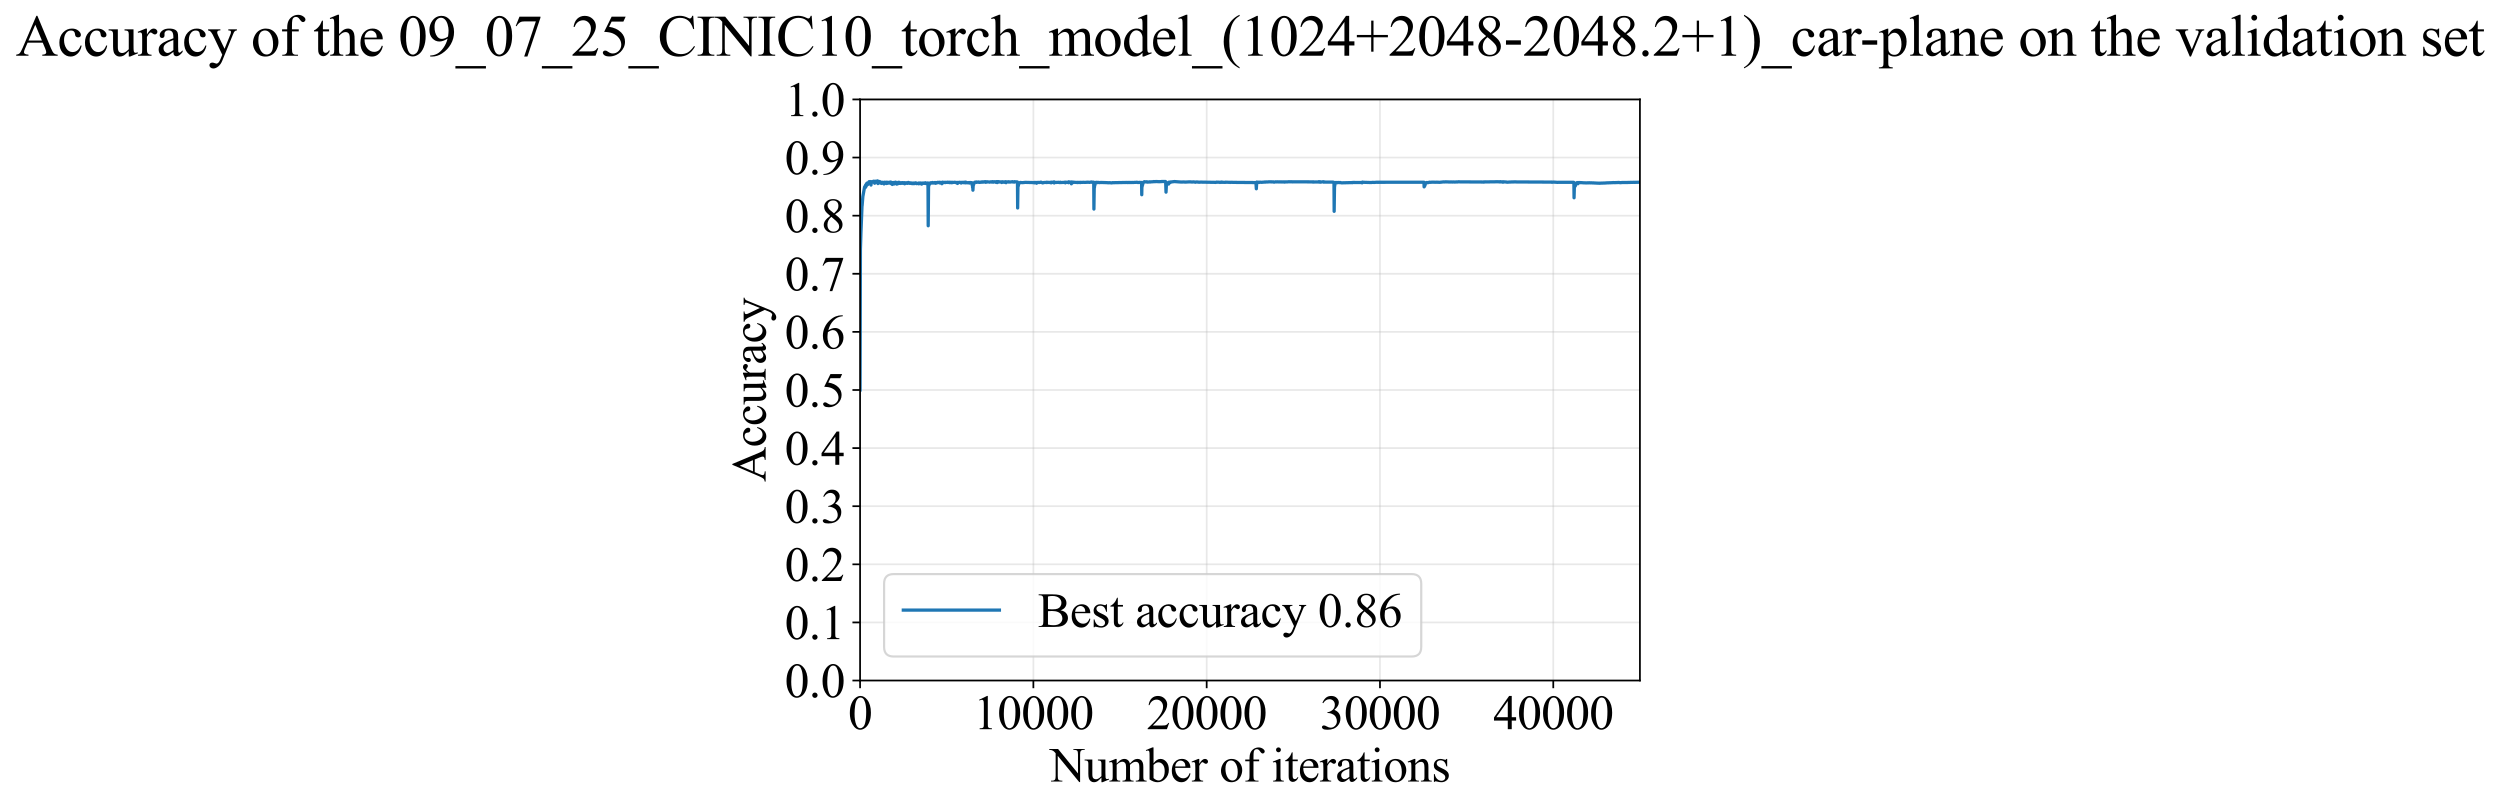 <?xml version="1.0" encoding="utf-8" standalone="no"?>
<!DOCTYPE svg PUBLIC "-//W3C//DTD SVG 1.1//EN"
  "http://www.w3.org/Graphics/SVG/1.1/DTD/svg11.dtd">
<svg xmlns:xlink="http://www.w3.org/1999/xlink" width="1144.84pt" height="369.808pt" viewBox="0 0 1144.84 369.808" xmlns="http://www.w3.org/2000/svg" version="1.1">
 <defs>
  <style type="text/css">*{stroke-linejoin: round; stroke-linecap: butt}</style>
 </defs>
 <g id="figure_1">
  <g id="patch_1">
   <path d="M 0 369.808 
L 1144.84 369.808 
L 1144.84 0 
L 0 0 
z
" style="fill: #ffffff"/>
  </g>
  <g id="axes_1">
   <g id="patch_2">
    <path d="M 393.86 311.644 
L 750.98 311.644 
L 750.98 45.532 
L 393.86 45.532 
z
" style="fill: #ffffff"/>
   </g>
   <g id="matplotlib.axis_1">
    <g id="xtick_1">
     <g id="line2d_1">
      <path d="M 393.86 311.644 
L 393.86 45.532 
" clip-path="url(#pf07083c632)" style="fill: none; stroke: #b0b0b0; stroke-opacity: 0.3; stroke-width: 0.8; stroke-linecap: square"/>
     </g>
     <g id="line2d_2">
      <defs>
       <path id="m2653f34ff2" d="M 0 0 
L 0 3.5 
" style="stroke: #000000; stroke-width: 0.8"/>
      </defs>
      <g>
       <use xlink:href="#m2653f34ff2" x="393.86" y="311.644" style="stroke: #000000; stroke-width: 0.8"/>
      </g>
     </g>
     <g id="text_1">
      <!-- 0 -->
      <g transform="translate(388.36 333.92) scale(0.22 -0.22)">
       <defs>
        <path id="TimesNewRomanPSMT-30" d="M 231 2094 
Q 231 2819 450 3342 
Q 669 3866 1031 4122 
Q 1313 4325 1613 4325 
Q 2100 4325 2488 3828 
Q 2972 3213 2972 2159 
Q 2972 1422 2759 906 
Q 2547 391 2217 158 
Q 1888 -75 1581 -75 
Q 975 -75 572 641 
Q 231 1244 231 2094 
z
M 844 2016 
Q 844 1141 1059 588 
Q 1238 122 1591 122 
Q 1759 122 1940 273 
Q 2122 425 2216 781 
Q 2359 1319 2359 2297 
Q 2359 3022 2209 3506 
Q 2097 3866 1919 4016 
Q 1791 4119 1609 4119 
Q 1397 4119 1231 3928 
Q 1006 3669 925 3112 
Q 844 2556 844 2016 
z
" transform="scale(0.016)"/>
       </defs>
       <use xlink:href="#TimesNewRomanPSMT-30"/>
      </g>
     </g>
    </g>
    <g id="xtick_2">
     <g id="line2d_3">
      <path d="M 473.22 311.644 
L 473.22 45.532 
" clip-path="url(#pf07083c632)" style="fill: none; stroke: #b0b0b0; stroke-opacity: 0.3; stroke-width: 0.8; stroke-linecap: square"/>
     </g>
     <g id="line2d_4">
      <g>
       <use xlink:href="#m2653f34ff2" x="473.22" y="311.644" style="stroke: #000000; stroke-width: 0.8"/>
      </g>
     </g>
     <g id="text_2">
      <!-- 10000 -->
      <g transform="translate(445.72 333.92) scale(0.22 -0.22)">
       <defs>
        <path id="TimesNewRomanPSMT-31" d="M 750 3822 
L 1781 4325 
L 1884 4325 
L 1884 747 
Q 1884 391 1914 303 
Q 1944 216 2037 169 
Q 2131 122 2419 116 
L 2419 0 
L 825 0 
L 825 116 
Q 1125 122 1212 167 
Q 1300 213 1334 289 
Q 1369 366 1369 747 
L 1369 3034 
Q 1369 3497 1338 3628 
Q 1316 3728 1258 3775 
Q 1200 3822 1119 3822 
Q 1003 3822 797 3725 
L 750 3822 
z
" transform="scale(0.016)"/>
       </defs>
       <use xlink:href="#TimesNewRomanPSMT-31"/>
       <use xlink:href="#TimesNewRomanPSMT-30" transform="translate(50 0)"/>
       <use xlink:href="#TimesNewRomanPSMT-30" transform="translate(100 0)"/>
       <use xlink:href="#TimesNewRomanPSMT-30" transform="translate(150 0)"/>
       <use xlink:href="#TimesNewRomanPSMT-30" transform="translate(200 0)"/>
      </g>
     </g>
    </g>
    <g id="xtick_3">
     <g id="line2d_5">
      <path d="M 552.58 311.644 
L 552.58 45.532 
" clip-path="url(#pf07083c632)" style="fill: none; stroke: #b0b0b0; stroke-opacity: 0.3; stroke-width: 0.8; stroke-linecap: square"/>
     </g>
     <g id="line2d_6">
      <g>
       <use xlink:href="#m2653f34ff2" x="552.58" y="311.644" style="stroke: #000000; stroke-width: 0.8"/>
      </g>
     </g>
     <g id="text_3">
      <!-- 20000 -->
      <g transform="translate(525.08 333.92) scale(0.22 -0.22)">
       <defs>
        <path id="TimesNewRomanPSMT-32" d="M 2934 816 
L 2638 0 
L 138 0 
L 138 116 
Q 1241 1122 1691 1759 
Q 2141 2397 2141 2925 
Q 2141 3328 1894 3587 
Q 1647 3847 1303 3847 
Q 991 3847 742 3664 
Q 494 3481 375 3128 
L 259 3128 
Q 338 3706 661 4015 
Q 984 4325 1469 4325 
Q 1984 4325 2329 3994 
Q 2675 3663 2675 3213 
Q 2675 2891 2525 2569 
Q 2294 2063 1775 1497 
Q 997 647 803 472 
L 1909 472 
Q 2247 472 2383 497 
Q 2519 522 2628 598 
Q 2738 675 2819 816 
L 2934 816 
z
" transform="scale(0.016)"/>
       </defs>
       <use xlink:href="#TimesNewRomanPSMT-32"/>
       <use xlink:href="#TimesNewRomanPSMT-30" transform="translate(50 0)"/>
       <use xlink:href="#TimesNewRomanPSMT-30" transform="translate(100 0)"/>
       <use xlink:href="#TimesNewRomanPSMT-30" transform="translate(150 0)"/>
       <use xlink:href="#TimesNewRomanPSMT-30" transform="translate(200 0)"/>
      </g>
     </g>
    </g>
    <g id="xtick_4">
     <g id="line2d_7">
      <path d="M 631.94 311.644 
L 631.94 45.532 
" clip-path="url(#pf07083c632)" style="fill: none; stroke: #b0b0b0; stroke-opacity: 0.3; stroke-width: 0.8; stroke-linecap: square"/>
     </g>
     <g id="line2d_8">
      <g>
       <use xlink:href="#m2653f34ff2" x="631.94" y="311.644" style="stroke: #000000; stroke-width: 0.8"/>
      </g>
     </g>
     <g id="text_4">
      <!-- 30000 -->
      <g transform="translate(604.44 333.92) scale(0.22 -0.22)">
       <defs>
        <path id="TimesNewRomanPSMT-33" d="M 325 3431 
Q 506 3859 782 4092 
Q 1059 4325 1472 4325 
Q 1981 4325 2253 3994 
Q 2459 3747 2459 3466 
Q 2459 3003 1878 2509 
Q 2269 2356 2469 2072 
Q 2669 1788 2669 1403 
Q 2669 853 2319 450 
Q 1863 -75 997 -75 
Q 569 -75 414 31 
Q 259 138 259 259 
Q 259 350 332 419 
Q 406 488 509 488 
Q 588 488 669 463 
Q 722 447 909 348 
Q 1097 250 1169 231 
Q 1284 197 1416 197 
Q 1734 197 1970 444 
Q 2206 691 2206 1028 
Q 2206 1275 2097 1509 
Q 2016 1684 1919 1775 
Q 1784 1900 1550 2001 
Q 1316 2103 1072 2103 
L 972 2103 
L 972 2197 
Q 1219 2228 1467 2375 
Q 1716 2522 1828 2728 
Q 1941 2934 1941 3181 
Q 1941 3503 1739 3701 
Q 1538 3900 1238 3900 
Q 753 3900 428 3381 
L 325 3431 
z
" transform="scale(0.016)"/>
       </defs>
       <use xlink:href="#TimesNewRomanPSMT-33"/>
       <use xlink:href="#TimesNewRomanPSMT-30" transform="translate(50 0)"/>
       <use xlink:href="#TimesNewRomanPSMT-30" transform="translate(100 0)"/>
       <use xlink:href="#TimesNewRomanPSMT-30" transform="translate(150 0)"/>
       <use xlink:href="#TimesNewRomanPSMT-30" transform="translate(200 0)"/>
      </g>
     </g>
    </g>
    <g id="xtick_5">
     <g id="line2d_9">
      <path d="M 711.3 311.644 
L 711.3 45.532 
" clip-path="url(#pf07083c632)" style="fill: none; stroke: #b0b0b0; stroke-opacity: 0.3; stroke-width: 0.8; stroke-linecap: square"/>
     </g>
     <g id="line2d_10">
      <g>
       <use xlink:href="#m2653f34ff2" x="711.3" y="311.644" style="stroke: #000000; stroke-width: 0.8"/>
      </g>
     </g>
     <g id="text_5">
      <!-- 40000 -->
      <g transform="translate(683.8 333.92) scale(0.22 -0.22)">
       <defs>
        <path id="TimesNewRomanPSMT-34" d="M 2978 1563 
L 2978 1119 
L 2409 1119 
L 2409 0 
L 1894 0 
L 1894 1119 
L 100 1119 
L 100 1519 
L 2066 4325 
L 2409 4325 
L 2409 1563 
L 2978 1563 
z
M 1894 1563 
L 1894 3666 
L 406 1563 
L 1894 1563 
z
" transform="scale(0.016)"/>
       </defs>
       <use xlink:href="#TimesNewRomanPSMT-34"/>
       <use xlink:href="#TimesNewRomanPSMT-30" transform="translate(50 0)"/>
       <use xlink:href="#TimesNewRomanPSMT-30" transform="translate(100 0)"/>
       <use xlink:href="#TimesNewRomanPSMT-30" transform="translate(150 0)"/>
       <use xlink:href="#TimesNewRomanPSMT-30" transform="translate(200 0)"/>
      </g>
     </g>
    </g>
    <g id="text_6">
     <!-- Number of iterations -->
     <g transform="translate(480.778 357.902) scale(0.22 -0.22)">
      <defs>
       <path id="TimesNewRomanPSMT-4e" d="M -84 4238 
L 1066 4238 
L 3656 1059 
L 3656 3503 
Q 3656 3894 3569 3991 
Q 3453 4122 3203 4122 
L 3056 4122 
L 3056 4238 
L 4531 4238 
L 4531 4122 
L 4381 4122 
Q 4113 4122 4000 3959 
Q 3931 3859 3931 3503 
L 3931 -69 
L 3819 -69 
L 1025 3344 
L 1025 734 
Q 1025 344 1109 247 
Q 1228 116 1475 116 
L 1625 116 
L 1625 0 
L 150 0 
L 150 116 
L 297 116 
Q 569 116 681 278 
Q 750 378 750 734 
L 750 3681 
Q 566 3897 470 3965 
Q 375 4034 191 4094 
Q 100 4122 -84 4122 
L -84 4238 
z
" transform="scale(0.016)"/>
       <path id="TimesNewRomanPSMT-75" d="M 2709 2863 
L 2709 1128 
Q 2709 631 2732 520 
Q 2756 409 2807 365 
Q 2859 322 2928 322 
Q 3025 322 3147 375 
L 3191 266 
L 2334 -88 
L 2194 -88 
L 2194 519 
Q 1825 119 1631 15 
Q 1438 -88 1222 -88 
Q 981 -88 804 51 
Q 628 191 559 409 
Q 491 628 491 1028 
L 491 2306 
Q 491 2509 447 2587 
Q 403 2666 317 2708 
Q 231 2750 6 2747 
L 6 2863 
L 1009 2863 
L 1009 947 
Q 1009 547 1148 422 
Q 1288 297 1484 297 
Q 1619 297 1789 381 
Q 1959 466 2194 703 
L 2194 2325 
Q 2194 2569 2105 2655 
Q 2016 2741 1734 2747 
L 1734 2863 
L 2709 2863 
z
" transform="scale(0.016)"/>
       <path id="TimesNewRomanPSMT-6d" d="M 1050 2338 
Q 1363 2650 1419 2697 
Q 1559 2816 1721 2881 
Q 1884 2947 2044 2947 
Q 2313 2947 2506 2790 
Q 2700 2634 2766 2338 
Q 3088 2713 3309 2830 
Q 3531 2947 3766 2947 
Q 3994 2947 4170 2830 
Q 4347 2713 4450 2447 
Q 4519 2266 4519 1878 
L 4519 647 
Q 4519 378 4559 278 
Q 4591 209 4675 161 
Q 4759 113 4950 113 
L 4950 0 
L 3538 0 
L 3538 113 
L 3597 113 
Q 3781 113 3884 184 
Q 3956 234 3988 344 
Q 4000 397 4000 647 
L 4000 1878 
Q 4000 2228 3916 2372 
Q 3794 2572 3525 2572 
Q 3359 2572 3192 2489 
Q 3025 2406 2788 2181 
L 2781 2147 
L 2788 2013 
L 2788 647 
Q 2788 353 2820 281 
Q 2853 209 2943 161 
Q 3034 113 3253 113 
L 3253 0 
L 1806 0 
L 1806 113 
Q 2044 113 2133 169 
Q 2222 225 2256 338 
Q 2272 391 2272 647 
L 2272 1878 
Q 2272 2228 2169 2381 
Q 2031 2581 1784 2581 
Q 1616 2581 1450 2491 
Q 1191 2353 1050 2181 
L 1050 647 
Q 1050 366 1089 281 
Q 1128 197 1204 155 
Q 1281 113 1516 113 
L 1516 0 
L 100 0 
L 100 113 
Q 297 113 375 155 
Q 453 197 493 289 
Q 534 381 534 647 
L 534 1741 
Q 534 2213 506 2350 
Q 484 2453 437 2492 
Q 391 2531 309 2531 
Q 222 2531 100 2484 
L 53 2597 
L 916 2947 
L 1050 2947 
L 1050 2338 
z
" transform="scale(0.016)"/>
       <path id="TimesNewRomanPSMT-62" d="M 984 2369 
Q 1400 2947 1881 2947 
Q 2322 2947 2650 2570 
Q 2978 2194 2978 1541 
Q 2978 778 2472 313 
Q 2038 -88 1503 -88 
Q 1253 -88 995 3 
Q 738 94 469 275 
L 469 3241 
Q 469 3728 445 3840 
Q 422 3953 372 3993 
Q 322 4034 247 4034 
Q 159 4034 28 3984 
L -16 4094 
L 844 4444 
L 984 4444 
L 984 2369 
z
M 984 2169 
L 984 456 
Q 1144 300 1314 220 
Q 1484 141 1663 141 
Q 1947 141 2192 453 
Q 2438 766 2438 1363 
Q 2438 1913 2192 2208 
Q 1947 2503 1634 2503 
Q 1469 2503 1303 2419 
Q 1178 2356 984 2169 
z
" transform="scale(0.016)"/>
       <path id="TimesNewRomanPSMT-65" d="M 681 1784 
Q 678 1147 991 784 
Q 1303 422 1725 422 
Q 2006 422 2214 576 
Q 2422 731 2563 1106 
L 2659 1044 
Q 2594 616 2278 264 
Q 1963 -88 1488 -88 
Q 972 -88 605 314 
Q 238 716 238 1394 
Q 238 2128 614 2539 
Q 991 2950 1559 2950 
Q 2041 2950 2350 2633 
Q 2659 2316 2659 1784 
L 681 1784 
z
M 681 1966 
L 2006 1966 
Q 1991 2241 1941 2353 
Q 1863 2528 1708 2628 
Q 1553 2728 1384 2728 
Q 1125 2728 920 2526 
Q 716 2325 681 1966 
z
" transform="scale(0.016)"/>
       <path id="TimesNewRomanPSMT-72" d="M 1038 2947 
L 1038 2303 
Q 1397 2947 1775 2947 
Q 1947 2947 2059 2842 
Q 2172 2738 2172 2600 
Q 2172 2478 2090 2393 
Q 2009 2309 1897 2309 
Q 1788 2309 1652 2417 
Q 1516 2525 1450 2525 
Q 1394 2525 1328 2463 
Q 1188 2334 1038 2041 
L 1038 669 
Q 1038 431 1097 309 
Q 1138 225 1241 169 
Q 1344 113 1538 113 
L 1538 0 
L 72 0 
L 72 113 
Q 291 113 397 181 
Q 475 231 506 341 
Q 522 394 522 644 
L 522 1753 
Q 522 2253 501 2348 
Q 481 2444 426 2487 
Q 372 2531 291 2531 
Q 194 2531 72 2484 
L 41 2597 
L 906 2947 
L 1038 2947 
z
" transform="scale(0.016)"/>
       <path id="TimesNewRomanPSMT-20" transform="scale(0.016)"/>
       <path id="TimesNewRomanPSMT-6f" d="M 1600 2947 
Q 2250 2947 2644 2453 
Q 2978 2031 2978 1484 
Q 2978 1100 2793 706 
Q 2609 313 2286 112 
Q 1963 -88 1566 -88 
Q 919 -88 538 428 
Q 216 863 216 1403 
Q 216 1797 411 2186 
Q 606 2575 925 2761 
Q 1244 2947 1600 2947 
z
M 1503 2744 
Q 1338 2744 1170 2645 
Q 1003 2547 900 2300 
Q 797 2053 797 1666 
Q 797 1041 1045 587 
Q 1294 134 1700 134 
Q 2003 134 2200 384 
Q 2397 634 2397 1244 
Q 2397 2006 2069 2444 
Q 1847 2744 1503 2744 
z
" transform="scale(0.016)"/>
       <path id="TimesNewRomanPSMT-66" d="M 1319 2638 
L 1319 756 
Q 1319 356 1406 250 
Q 1522 113 1716 113 
L 1975 113 
L 1975 0 
L 266 0 
L 266 113 
L 394 113 
Q 519 113 622 175 
Q 725 238 764 344 
Q 803 450 803 756 
L 803 2638 
L 247 2638 
L 247 2863 
L 803 2863 
L 803 3050 
Q 803 3478 940 3775 
Q 1078 4072 1361 4255 
Q 1644 4438 1997 4438 
Q 2325 4438 2600 4225 
Q 2781 4084 2781 3909 
Q 2781 3816 2700 3733 
Q 2619 3650 2525 3650 
Q 2453 3650 2373 3701 
Q 2294 3753 2178 3923 
Q 2063 4094 1966 4153 
Q 1869 4213 1750 4213 
Q 1606 4213 1506 4136 
Q 1406 4059 1362 3898 
Q 1319 3738 1319 3069 
L 1319 2863 
L 2056 2863 
L 2056 2638 
L 1319 2638 
z
" transform="scale(0.016)"/>
       <path id="TimesNewRomanPSMT-69" d="M 928 4444 
Q 1059 4444 1151 4351 
Q 1244 4259 1244 4128 
Q 1244 3997 1151 3903 
Q 1059 3809 928 3809 
Q 797 3809 703 3903 
Q 609 3997 609 4128 
Q 609 4259 701 4351 
Q 794 4444 928 4444 
z
M 1188 2947 
L 1188 647 
Q 1188 378 1227 289 
Q 1266 200 1342 156 
Q 1419 113 1622 113 
L 1622 0 
L 231 0 
L 231 113 
Q 441 113 512 153 
Q 584 194 626 287 
Q 669 381 669 647 
L 669 1750 
Q 669 2216 641 2353 
Q 619 2453 572 2492 
Q 525 2531 444 2531 
Q 356 2531 231 2484 
L 188 2597 
L 1050 2947 
L 1188 2947 
z
" transform="scale(0.016)"/>
       <path id="TimesNewRomanPSMT-74" d="M 1031 3803 
L 1031 2863 
L 1700 2863 
L 1700 2644 
L 1031 2644 
L 1031 788 
Q 1031 509 1111 412 
Q 1191 316 1316 316 
Q 1419 316 1516 380 
Q 1613 444 1666 569 
L 1788 569 
Q 1678 263 1478 108 
Q 1278 -47 1066 -47 
Q 922 -47 784 33 
Q 647 113 581 261 
Q 516 409 516 719 
L 516 2644 
L 63 2644 
L 63 2747 
Q 234 2816 414 2980 
Q 594 3144 734 3369 
Q 806 3488 934 3803 
L 1031 3803 
z
" transform="scale(0.016)"/>
       <path id="TimesNewRomanPSMT-61" d="M 1822 413 
Q 1381 72 1269 19 
Q 1100 -59 909 -59 
Q 613 -59 420 144 
Q 228 347 228 678 
Q 228 888 322 1041 
Q 450 1253 767 1440 
Q 1084 1628 1822 1897 
L 1822 2009 
Q 1822 2438 1686 2597 
Q 1550 2756 1291 2756 
Q 1094 2756 978 2650 
Q 859 2544 859 2406 
L 866 2225 
Q 866 2081 792 2003 
Q 719 1925 600 1925 
Q 484 1925 411 2006 
Q 338 2088 338 2228 
Q 338 2497 613 2722 
Q 888 2947 1384 2947 
Q 1766 2947 2009 2819 
Q 2194 2722 2281 2516 
Q 2338 2381 2338 1966 
L 2338 994 
Q 2338 584 2353 492 
Q 2369 400 2405 369 
Q 2441 338 2488 338 
Q 2538 338 2575 359 
Q 2641 400 2828 588 
L 2828 413 
Q 2478 -56 2159 -56 
Q 2006 -56 1915 50 
Q 1825 156 1822 413 
z
M 1822 616 
L 1822 1706 
Q 1350 1519 1213 1441 
Q 966 1303 859 1153 
Q 753 1003 753 825 
Q 753 600 887 451 
Q 1022 303 1197 303 
Q 1434 303 1822 616 
z
" transform="scale(0.016)"/>
       <path id="TimesNewRomanPSMT-6e" d="M 1034 2341 
Q 1538 2947 1994 2947 
Q 2228 2947 2397 2830 
Q 2566 2713 2666 2444 
Q 2734 2256 2734 1869 
L 2734 647 
Q 2734 375 2778 278 
Q 2813 200 2889 156 
Q 2966 113 3172 113 
L 3172 0 
L 1756 0 
L 1756 113 
L 1816 113 
Q 2016 113 2095 173 
Q 2175 234 2206 353 
Q 2219 400 2219 647 
L 2219 1819 
Q 2219 2209 2117 2386 
Q 2016 2563 1775 2563 
Q 1403 2563 1034 2156 
L 1034 647 
Q 1034 356 1069 288 
Q 1113 197 1189 155 
Q 1266 113 1500 113 
L 1500 0 
L 84 0 
L 84 113 
L 147 113 
Q 366 113 442 223 
Q 519 334 519 647 
L 519 1709 
Q 519 2225 495 2337 
Q 472 2450 423 2490 
Q 375 2531 294 2531 
Q 206 2531 84 2484 
L 38 2597 
L 900 2947 
L 1034 2947 
L 1034 2341 
z
" transform="scale(0.016)"/>
       <path id="TimesNewRomanPSMT-73" d="M 2050 2947 
L 2050 1972 
L 1947 1972 
Q 1828 2431 1642 2597 
Q 1456 2763 1169 2763 
Q 950 2763 815 2647 
Q 681 2531 681 2391 
Q 681 2216 781 2091 
Q 878 1963 1175 1819 
L 1631 1597 
Q 2266 1288 2266 781 
Q 2266 391 1970 151 
Q 1675 -88 1309 -88 
Q 1047 -88 709 6 
Q 606 38 541 38 
Q 469 38 428 -44 
L 325 -44 
L 325 978 
L 428 978 
Q 516 541 762 319 
Q 1009 97 1316 97 
Q 1531 97 1667 223 
Q 1803 350 1803 528 
Q 1803 744 1651 891 
Q 1500 1038 1047 1263 
Q 594 1488 453 1669 
Q 313 1847 313 2119 
Q 313 2472 555 2709 
Q 797 2947 1181 2947 
Q 1350 2947 1591 2875 
Q 1750 2828 1803 2828 
Q 1853 2828 1881 2850 
Q 1909 2872 1947 2947 
L 2050 2947 
z
" transform="scale(0.016)"/>
      </defs>
      <use xlink:href="#TimesNewRomanPSMT-4e"/>
      <use xlink:href="#TimesNewRomanPSMT-75" transform="translate(72.217 0)"/>
      <use xlink:href="#TimesNewRomanPSMT-6d" transform="translate(122.217 0)"/>
      <use xlink:href="#TimesNewRomanPSMT-62" transform="translate(200 0)"/>
      <use xlink:href="#TimesNewRomanPSMT-65" transform="translate(250 0)"/>
      <use xlink:href="#TimesNewRomanPSMT-72" transform="translate(294.385 0)"/>
      <use xlink:href="#TimesNewRomanPSMT-20" transform="translate(327.686 0)"/>
      <use xlink:href="#TimesNewRomanPSMT-6f" transform="translate(352.686 0)"/>
      <use xlink:href="#TimesNewRomanPSMT-66" transform="translate(402.686 0)"/>
      <use xlink:href="#TimesNewRomanPSMT-20" transform="translate(435.986 0)"/>
      <use xlink:href="#TimesNewRomanPSMT-69" transform="translate(460.986 0)"/>
      <use xlink:href="#TimesNewRomanPSMT-74" transform="translate(488.77 0)"/>
      <use xlink:href="#TimesNewRomanPSMT-65" transform="translate(516.553 0)"/>
      <use xlink:href="#TimesNewRomanPSMT-72" transform="translate(560.938 0)"/>
      <use xlink:href="#TimesNewRomanPSMT-61" transform="translate(594.238 0)"/>
      <use xlink:href="#TimesNewRomanPSMT-74" transform="translate(638.623 0)"/>
      <use xlink:href="#TimesNewRomanPSMT-69" transform="translate(666.406 0)"/>
      <use xlink:href="#TimesNewRomanPSMT-6f" transform="translate(694.189 0)"/>
      <use xlink:href="#TimesNewRomanPSMT-6e" transform="translate(744.189 0)"/>
      <use xlink:href="#TimesNewRomanPSMT-73" transform="translate(794.189 0)"/>
     </g>
    </g>
   </g>
   <g id="matplotlib.axis_2">
    <g id="ytick_1">
     <g id="line2d_11">
      <path d="M 393.86 311.644 
L 750.98 311.644 
" clip-path="url(#pf07083c632)" style="fill: none; stroke: #b0b0b0; stroke-opacity: 0.3; stroke-width: 0.8; stroke-linecap: square"/>
     </g>
     <g id="line2d_12">
      <defs>
       <path id="m374ec0b9c1" d="M 0 0 
L -3.5 0 
" style="stroke: #000000; stroke-width: 0.8"/>
      </defs>
      <g>
       <use xlink:href="#m374ec0b9c1" x="393.86" y="311.644" style="stroke: #000000; stroke-width: 0.8"/>
      </g>
     </g>
     <g id="text_7">
      <!-- 0.0 -->
      <g transform="translate(359.36 319.282) scale(0.22 -0.22)">
       <defs>
        <path id="TimesNewRomanPSMT-2e" d="M 800 606 
Q 947 606 1047 504 
Q 1147 403 1147 259 
Q 1147 116 1045 14 
Q 944 -88 800 -88 
Q 656 -88 554 14 
Q 453 116 453 259 
Q 453 406 554 506 
Q 656 606 800 606 
z
" transform="scale(0.016)"/>
       </defs>
       <use xlink:href="#TimesNewRomanPSMT-30"/>
       <use xlink:href="#TimesNewRomanPSMT-2e" transform="translate(50 0)"/>
       <use xlink:href="#TimesNewRomanPSMT-30" transform="translate(75 0)"/>
      </g>
     </g>
    </g>
    <g id="ytick_2">
     <g id="line2d_13">
      <path d="M 393.86 285.032 
L 750.98 285.032 
" clip-path="url(#pf07083c632)" style="fill: none; stroke: #b0b0b0; stroke-opacity: 0.3; stroke-width: 0.8; stroke-linecap: square"/>
     </g>
     <g id="line2d_14">
      <g>
       <use xlink:href="#m374ec0b9c1" x="393.86" y="285.032" style="stroke: #000000; stroke-width: 0.8"/>
      </g>
     </g>
     <g id="text_8">
      <!-- 0.1 -->
      <g transform="translate(359.36 292.67) scale(0.22 -0.22)">
       <use xlink:href="#TimesNewRomanPSMT-30"/>
       <use xlink:href="#TimesNewRomanPSMT-2e" transform="translate(50 0)"/>
       <use xlink:href="#TimesNewRomanPSMT-31" transform="translate(75 0)"/>
      </g>
     </g>
    </g>
    <g id="ytick_3">
     <g id="line2d_15">
      <path d="M 393.86 258.421 
L 750.98 258.421 
" clip-path="url(#pf07083c632)" style="fill: none; stroke: #b0b0b0; stroke-opacity: 0.3; stroke-width: 0.8; stroke-linecap: square"/>
     </g>
     <g id="line2d_16">
      <g>
       <use xlink:href="#m374ec0b9c1" x="393.86" y="258.421" style="stroke: #000000; stroke-width: 0.8"/>
      </g>
     </g>
     <g id="text_9">
      <!-- 0.2 -->
      <g transform="translate(359.36 266.059) scale(0.22 -0.22)">
       <use xlink:href="#TimesNewRomanPSMT-30"/>
       <use xlink:href="#TimesNewRomanPSMT-2e" transform="translate(50 0)"/>
       <use xlink:href="#TimesNewRomanPSMT-32" transform="translate(75 0)"/>
      </g>
     </g>
    </g>
    <g id="ytick_4">
     <g id="line2d_17">
      <path d="M 393.86 231.81 
L 750.98 231.81 
" clip-path="url(#pf07083c632)" style="fill: none; stroke: #b0b0b0; stroke-opacity: 0.3; stroke-width: 0.8; stroke-linecap: square"/>
     </g>
     <g id="line2d_18">
      <g>
       <use xlink:href="#m374ec0b9c1" x="393.86" y="231.81" style="stroke: #000000; stroke-width: 0.8"/>
      </g>
     </g>
     <g id="text_10">
      <!-- 0.3 -->
      <g transform="translate(359.36 239.448) scale(0.22 -0.22)">
       <use xlink:href="#TimesNewRomanPSMT-30"/>
       <use xlink:href="#TimesNewRomanPSMT-2e" transform="translate(50 0)"/>
       <use xlink:href="#TimesNewRomanPSMT-33" transform="translate(75 0)"/>
      </g>
     </g>
    </g>
    <g id="ytick_5">
     <g id="line2d_19">
      <path d="M 393.86 205.199 
L 750.98 205.199 
" clip-path="url(#pf07083c632)" style="fill: none; stroke: #b0b0b0; stroke-opacity: 0.3; stroke-width: 0.8; stroke-linecap: square"/>
     </g>
     <g id="line2d_20">
      <g>
       <use xlink:href="#m374ec0b9c1" x="393.86" y="205.199" style="stroke: #000000; stroke-width: 0.8"/>
      </g>
     </g>
     <g id="text_11">
      <!-- 0.4 -->
      <g transform="translate(359.36 212.837) scale(0.22 -0.22)">
       <use xlink:href="#TimesNewRomanPSMT-30"/>
       <use xlink:href="#TimesNewRomanPSMT-2e" transform="translate(50 0)"/>
       <use xlink:href="#TimesNewRomanPSMT-34" transform="translate(75 0)"/>
      </g>
     </g>
    </g>
    <g id="ytick_6">
     <g id="line2d_21">
      <path d="M 393.86 178.588 
L 750.98 178.588 
" clip-path="url(#pf07083c632)" style="fill: none; stroke: #b0b0b0; stroke-opacity: 0.3; stroke-width: 0.8; stroke-linecap: square"/>
     </g>
     <g id="line2d_22">
      <g>
       <use xlink:href="#m374ec0b9c1" x="393.86" y="178.588" style="stroke: #000000; stroke-width: 0.8"/>
      </g>
     </g>
     <g id="text_12">
      <!-- 0.5 -->
      <g transform="translate(359.36 186.226) scale(0.22 -0.22)">
       <defs>
        <path id="TimesNewRomanPSMT-35" d="M 2778 4238 
L 2534 3706 
L 1259 3706 
L 981 3138 
Q 1809 3016 2294 2522 
Q 2709 2097 2709 1522 
Q 2709 1188 2573 903 
Q 2438 619 2231 419 
Q 2025 219 1772 97 
Q 1413 -75 1034 -75 
Q 653 -75 479 54 
Q 306 184 306 341 
Q 306 428 378 495 
Q 450 563 559 563 
Q 641 563 702 538 
Q 763 513 909 409 
Q 1144 247 1384 247 
Q 1750 247 2026 523 
Q 2303 800 2303 1197 
Q 2303 1581 2056 1914 
Q 1809 2247 1375 2428 
Q 1034 2569 447 2591 
L 1259 4238 
L 2778 4238 
z
" transform="scale(0.016)"/>
       </defs>
       <use xlink:href="#TimesNewRomanPSMT-30"/>
       <use xlink:href="#TimesNewRomanPSMT-2e" transform="translate(50 0)"/>
       <use xlink:href="#TimesNewRomanPSMT-35" transform="translate(75 0)"/>
      </g>
     </g>
    </g>
    <g id="ytick_7">
     <g id="line2d_23">
      <path d="M 393.86 151.976 
L 750.98 151.976 
" clip-path="url(#pf07083c632)" style="fill: none; stroke: #b0b0b0; stroke-opacity: 0.3; stroke-width: 0.8; stroke-linecap: square"/>
     </g>
     <g id="line2d_24">
      <g>
       <use xlink:href="#m374ec0b9c1" x="393.86" y="151.976" style="stroke: #000000; stroke-width: 0.8"/>
      </g>
     </g>
     <g id="text_13">
      <!-- 0.6 -->
      <g transform="translate(359.36 159.614) scale(0.22 -0.22)">
       <defs>
        <path id="TimesNewRomanPSMT-36" d="M 2869 4325 
L 2869 4209 
Q 2456 4169 2195 4045 
Q 1934 3922 1679 3669 
Q 1425 3416 1258 3105 
Q 1091 2794 978 2366 
Q 1428 2675 1881 2675 
Q 2316 2675 2634 2325 
Q 2953 1975 2953 1425 
Q 2953 894 2631 456 
Q 2244 -75 1606 -75 
Q 1172 -75 869 213 
Q 275 772 275 1663 
Q 275 2231 503 2743 
Q 731 3256 1154 3653 
Q 1578 4050 1965 4187 
Q 2353 4325 2688 4325 
L 2869 4325 
z
M 925 2138 
Q 869 1716 869 1456 
Q 869 1156 980 804 
Q 1091 453 1309 247 
Q 1469 100 1697 100 
Q 1969 100 2183 356 
Q 2397 613 2397 1088 
Q 2397 1622 2184 2012 
Q 1972 2403 1581 2403 
Q 1463 2403 1327 2353 
Q 1191 2303 925 2138 
z
" transform="scale(0.016)"/>
       </defs>
       <use xlink:href="#TimesNewRomanPSMT-30"/>
       <use xlink:href="#TimesNewRomanPSMT-2e" transform="translate(50 0)"/>
       <use xlink:href="#TimesNewRomanPSMT-36" transform="translate(75 0)"/>
      </g>
     </g>
    </g>
    <g id="ytick_8">
     <g id="line2d_25">
      <path d="M 393.86 125.365 
L 750.98 125.365 
" clip-path="url(#pf07083c632)" style="fill: none; stroke: #b0b0b0; stroke-opacity: 0.3; stroke-width: 0.8; stroke-linecap: square"/>
     </g>
     <g id="line2d_26">
      <g>
       <use xlink:href="#m374ec0b9c1" x="393.86" y="125.365" style="stroke: #000000; stroke-width: 0.8"/>
      </g>
     </g>
     <g id="text_14">
      <!-- 0.7 -->
      <g transform="translate(359.36 133.003) scale(0.22 -0.22)">
       <defs>
        <path id="TimesNewRomanPSMT-37" d="M 644 4238 
L 2916 4238 
L 2916 4119 
L 1503 -88 
L 1153 -88 
L 2419 3728 
L 1253 3728 
Q 900 3728 750 3644 
Q 488 3500 328 3200 
L 238 3234 
L 644 4238 
z
" transform="scale(0.016)"/>
       </defs>
       <use xlink:href="#TimesNewRomanPSMT-30"/>
       <use xlink:href="#TimesNewRomanPSMT-2e" transform="translate(50 0)"/>
       <use xlink:href="#TimesNewRomanPSMT-37" transform="translate(75 0)"/>
      </g>
     </g>
    </g>
    <g id="ytick_9">
     <g id="line2d_27">
      <path d="M 393.86 98.754 
L 750.98 98.754 
" clip-path="url(#pf07083c632)" style="fill: none; stroke: #b0b0b0; stroke-opacity: 0.3; stroke-width: 0.8; stroke-linecap: square"/>
     </g>
     <g id="line2d_28">
      <g>
       <use xlink:href="#m374ec0b9c1" x="393.86" y="98.754" style="stroke: #000000; stroke-width: 0.8"/>
      </g>
     </g>
     <g id="text_15">
      <!-- 0.8 -->
      <g transform="translate(359.36 106.392) scale(0.22 -0.22)">
       <defs>
        <path id="TimesNewRomanPSMT-38" d="M 1228 2134 
Q 725 2547 579 2797 
Q 434 3047 434 3316 
Q 434 3728 753 4026 
Q 1072 4325 1600 4325 
Q 2113 4325 2425 4047 
Q 2738 3769 2738 3413 
Q 2738 3175 2569 2928 
Q 2400 2681 1866 2347 
Q 2416 1922 2594 1678 
Q 2831 1359 2831 1006 
Q 2831 559 2490 242 
Q 2150 -75 1597 -75 
Q 994 -75 656 303 
Q 388 606 388 966 
Q 388 1247 577 1523 
Q 766 1800 1228 2134 
z
M 1719 2469 
Q 2094 2806 2194 3001 
Q 2294 3197 2294 3444 
Q 2294 3772 2109 3958 
Q 1925 4144 1606 4144 
Q 1288 4144 1088 3959 
Q 888 3775 888 3528 
Q 888 3366 970 3203 
Q 1053 3041 1206 2894 
L 1719 2469 
z
M 1375 2016 
Q 1116 1797 991 1539 
Q 866 1281 866 981 
Q 866 578 1086 336 
Q 1306 94 1647 94 
Q 1984 94 2187 284 
Q 2391 475 2391 747 
Q 2391 972 2272 1150 
Q 2050 1481 1375 2016 
z
" transform="scale(0.016)"/>
       </defs>
       <use xlink:href="#TimesNewRomanPSMT-30"/>
       <use xlink:href="#TimesNewRomanPSMT-2e" transform="translate(50 0)"/>
       <use xlink:href="#TimesNewRomanPSMT-38" transform="translate(75 0)"/>
      </g>
     </g>
    </g>
    <g id="ytick_10">
     <g id="line2d_29">
      <path d="M 393.86 72.143 
L 750.98 72.143 
" clip-path="url(#pf07083c632)" style="fill: none; stroke: #b0b0b0; stroke-opacity: 0.3; stroke-width: 0.8; stroke-linecap: square"/>
     </g>
     <g id="line2d_30">
      <g>
       <use xlink:href="#m374ec0b9c1" x="393.86" y="72.143" style="stroke: #000000; stroke-width: 0.8"/>
      </g>
     </g>
     <g id="text_16">
      <!-- 0.9 -->
      <g transform="translate(359.36 79.781) scale(0.22 -0.22)">
       <defs>
        <path id="TimesNewRomanPSMT-39" d="M 338 -88 
L 338 28 
Q 744 34 1094 217 
Q 1444 400 1770 856 
Q 2097 1313 2225 1859 
Q 1734 1544 1338 1544 
Q 891 1544 572 1889 
Q 253 2234 253 2806 
Q 253 3363 572 3797 
Q 956 4325 1575 4325 
Q 2097 4325 2469 3894 
Q 2925 3359 2925 2575 
Q 2925 1869 2578 1258 
Q 2231 647 1613 244 
Q 1109 -88 516 -88 
L 338 -88 
z
M 2275 2091 
Q 2331 2497 2331 2741 
Q 2331 3044 2228 3395 
Q 2125 3747 1936 3934 
Q 1747 4122 1506 4122 
Q 1228 4122 1018 3872 
Q 809 3622 809 3128 
Q 809 2469 1088 2097 
Q 1291 1828 1588 1828 
Q 1731 1828 1928 1897 
Q 2125 1966 2275 2091 
z
" transform="scale(0.016)"/>
       </defs>
       <use xlink:href="#TimesNewRomanPSMT-30"/>
       <use xlink:href="#TimesNewRomanPSMT-2e" transform="translate(50 0)"/>
       <use xlink:href="#TimesNewRomanPSMT-39" transform="translate(75 0)"/>
      </g>
     </g>
    </g>
    <g id="ytick_11">
     <g id="line2d_31">
      <path d="M 393.86 45.532 
L 750.98 45.532 
" clip-path="url(#pf07083c632)" style="fill: none; stroke: #b0b0b0; stroke-opacity: 0.3; stroke-width: 0.8; stroke-linecap: square"/>
     </g>
     <g id="line2d_32">
      <g>
       <use xlink:href="#m374ec0b9c1" x="393.86" y="45.532" style="stroke: #000000; stroke-width: 0.8"/>
      </g>
     </g>
     <g id="text_17">
      <!-- 1.0 -->
      <g transform="translate(359.36 53.17) scale(0.22 -0.22)">
       <use xlink:href="#TimesNewRomanPSMT-31"/>
       <use xlink:href="#TimesNewRomanPSMT-2e" transform="translate(50 0)"/>
       <use xlink:href="#TimesNewRomanPSMT-30" transform="translate(75 0)"/>
      </g>
     </g>
    </g>
    <g id="text_18">
     <!-- Accuracy -->
     <g transform="translate(350.613 220.726) rotate(-90) scale(0.22 -0.22)">
      <defs>
       <path id="TimesNewRomanPSMT-41" d="M 2928 1419 
L 1288 1419 
L 1000 750 
Q 894 503 894 381 
Q 894 284 986 211 
Q 1078 138 1384 116 
L 1384 0 
L 50 0 
L 50 116 
Q 316 163 394 238 
Q 553 388 747 847 
L 2238 4334 
L 2347 4334 
L 3822 809 
Q 4000 384 4145 257 
Q 4291 131 4550 116 
L 4550 0 
L 2878 0 
L 2878 116 
Q 3131 128 3220 200 
Q 3309 272 3309 375 
Q 3309 513 3184 809 
L 2928 1419 
z
M 2841 1650 
L 2122 3363 
L 1384 1650 
L 2841 1650 
z
" transform="scale(0.016)"/>
       <path id="TimesNewRomanPSMT-63" d="M 2631 1088 
Q 2516 522 2178 217 
Q 1841 -88 1431 -88 
Q 944 -88 581 321 
Q 219 731 219 1428 
Q 219 2103 620 2525 
Q 1022 2947 1584 2947 
Q 2006 2947 2278 2723 
Q 2550 2500 2550 2259 
Q 2550 2141 2473 2067 
Q 2397 1994 2259 1994 
Q 2075 1994 1981 2113 
Q 1928 2178 1911 2362 
Q 1894 2547 1784 2644 
Q 1675 2738 1481 2738 
Q 1169 2738 978 2506 
Q 725 2200 725 1697 
Q 725 1184 976 792 
Q 1228 400 1656 400 
Q 1963 400 2206 609 
Q 2378 753 2541 1131 
L 2631 1088 
z
" transform="scale(0.016)"/>
       <path id="TimesNewRomanPSMT-79" d="M 38 2863 
L 1372 2863 
L 1372 2747 
L 1306 2747 
Q 1166 2747 1095 2686 
Q 1025 2625 1025 2534 
Q 1025 2413 1128 2197 
L 1825 753 
L 2466 2334 
Q 2519 2463 2519 2588 
Q 2519 2644 2497 2672 
Q 2472 2706 2419 2726 
Q 2366 2747 2231 2747 
L 2231 2863 
L 3163 2863 
L 3163 2747 
Q 3047 2734 2984 2696 
Q 2922 2659 2847 2556 
Q 2819 2513 2741 2316 
L 1575 -541 
Q 1406 -956 1132 -1168 
Q 859 -1381 606 -1381 
Q 422 -1381 303 -1275 
Q 184 -1169 184 -1031 
Q 184 -900 270 -820 
Q 356 -741 506 -741 
Q 609 -741 788 -809 
Q 913 -856 944 -856 
Q 1038 -856 1148 -759 
Q 1259 -663 1372 -384 
L 1575 113 
L 547 2272 
Q 500 2369 397 2513 
Q 319 2622 269 2659 
Q 197 2709 38 2747 
L 38 2863 
z
" transform="scale(0.016)"/>
      </defs>
      <use xlink:href="#TimesNewRomanPSMT-41"/>
      <use xlink:href="#TimesNewRomanPSMT-63" transform="translate(72.217 0)"/>
      <use xlink:href="#TimesNewRomanPSMT-63" transform="translate(116.602 0)"/>
      <use xlink:href="#TimesNewRomanPSMT-75" transform="translate(160.986 0)"/>
      <use xlink:href="#TimesNewRomanPSMT-72" transform="translate(210.986 0)"/>
      <use xlink:href="#TimesNewRomanPSMT-61" transform="translate(244.287 0)"/>
      <use xlink:href="#TimesNewRomanPSMT-63" transform="translate(288.672 0)"/>
      <use xlink:href="#TimesNewRomanPSMT-79" transform="translate(333.057 0)"/>
     </g>
    </g>
   </g>
   <g id="line2d_33">
    <path d="M 393.86 178.588 
L 394.019 114.218 
L 394.257 106.516 
L 394.733 94.54 
L 394.812 94.008 
L 395.13 90.002 
L 395.924 85.611 
L 396.003 85.729 
L 396.082 85.67 
L 396.241 85.093 
L 396.321 85.803 
L 396.4 84.739 
L 396.479 84.768 
L 396.559 84.665 
L 396.638 85.315 
L 396.797 84.118 
L 396.876 84.428 
L 397.114 83.822 
L 397.194 84.059 
L 397.273 83.926 
L 397.352 84.517 
L 397.591 83.733 
L 397.67 83.792 
L 397.829 83.452 
L 397.908 83.689 
L 397.988 83.201 
L 398.146 83.6 
L 398.226 83.305 
L 398.384 83.748 
L 398.464 83.142 
L 398.543 83.334 
L 398.623 83.245 
L 398.861 84.739 
L 399.019 83.186 
L 399.258 83.29 
L 399.337 83.201 
L 399.416 83.319 
L 399.575 83.172 
L 399.654 83.408 
L 399.813 83.172 
L 399.893 83.305 
L 399.972 82.994 
L 400.051 83.039 
L 400.131 83.393 
L 400.21 82.979 
L 400.289 83.142 
L 400.448 83.29 
L 400.528 83.911 
L 400.845 82.979 
L 400.924 83.039 
L 401.083 83.482 
L 401.163 83.482 
L 401.48 82.935 
L 401.56 83.408 
L 401.639 83.364 
L 401.718 83.216 
L 401.798 83.319 
L 401.877 82.832 
L 402.036 84.059 
L 402.115 83.94 
L 402.195 83.305 
L 402.274 83.497 
L 402.353 83.438 
L 402.433 83.6 
L 402.591 83.231 
L 402.75 83.719 
L 402.83 83.112 
L 402.909 83.319 
L 402.988 83.349 
L 403.068 83.733 
L 403.147 83.689 
L 403.226 83.866 
L 403.306 83.63 
L 403.385 83.719 
L 403.544 83.556 
L 403.623 83.63 
L 403.703 84.014 
L 403.782 83.452 
L 403.861 83.6 
L 403.941 83.719 
L 404.1 83.526 
L 404.179 83.763 
L 404.258 83.482 
L 404.338 83.526 
L 404.655 83.792 
L 404.735 83.615 
L 404.814 84.236 
L 404.973 83.541 
L 405.052 83.438 
L 405.211 83.482 
L 405.37 83.526 
L 405.449 83.467 
L 405.528 83.881 
L 405.608 83.792 
L 405.767 83.467 
L 405.925 84.044 
L 406.163 83.423 
L 406.322 83.778 
L 406.402 83.571 
L 406.481 83.955 
L 406.56 83.659 
L 406.64 83.719 
L 406.719 83.512 
L 406.878 83.6 
L 407.037 83.541 
L 407.116 83.792 
L 407.195 83.482 
L 407.275 83.556 
L 407.354 83.541 
L 407.433 83.659 
L 407.672 83.364 
L 407.751 83.955 
L 407.83 83.778 
L 407.91 83.349 
L 407.989 83.866 
L 408.068 83.556 
L 408.148 84.147 
L 408.307 83.792 
L 408.465 83.63 
L 408.624 84.473 
L 408.942 83.571 
L 409.021 83.63 
L 409.1 83.866 
L 409.259 83.6 
L 409.418 84.251 
L 409.577 83.526 
L 409.656 83.615 
L 409.735 84.029 
L 409.894 83.704 
L 410.053 83.852 
L 410.132 83.408 
L 410.212 84.088 
L 410.37 83.704 
L 410.529 84.118 
L 410.609 83.659 
L 410.688 84.325 
L 410.767 83.733 
L 410.847 83.955 
L 411.005 83.881 
L 411.244 83.822 
L 411.323 84.103 
L 411.402 83.467 
L 411.561 83.911 
L 411.64 83.659 
L 411.72 83.97 
L 411.879 83.512 
L 411.958 83.985 
L 412.037 83.852 
L 412.434 83.999 
L 412.514 83.763 
L 412.593 83.881 
L 412.672 83.689 
L 412.752 83.763 
L 412.99 83.94 
L 413.149 83.615 
L 413.228 83.881 
L 413.307 83.763 
L 413.546 83.955 
L 413.625 83.645 
L 413.784 83.881 
L 413.863 83.689 
L 413.942 83.866 
L 414.022 83.689 
L 414.101 83.985 
L 414.181 83.645 
L 414.26 84.162 
L 414.339 83.748 
L 414.419 83.999 
L 414.498 83.911 
L 414.577 84.029 
L 414.736 83.837 
L 414.816 83.97 
L 414.895 83.689 
L 414.974 83.763 
L 415.054 83.866 
L 415.292 83.674 
L 415.451 83.733 
L 415.53 83.97 
L 415.609 83.881 
L 415.689 83.896 
L 415.927 83.541 
L 416.165 83.896 
L 416.324 83.807 
L 416.483 83.955 
L 416.562 83.674 
L 416.641 83.763 
L 416.721 83.807 
L 416.8 83.985 
L 416.879 83.748 
L 416.959 83.896 
L 417.118 83.837 
L 417.197 83.837 
L 417.356 83.985 
L 417.435 83.792 
L 417.514 84.059 
L 417.594 83.97 
L 417.753 83.837 
L 417.832 84.088 
L 417.911 83.985 
L 417.991 84.059 
L 418.229 83.807 
L 418.546 84.118 
L 418.705 83.822 
L 418.864 83.896 
L 419.102 83.778 
L 419.181 83.955 
L 419.34 83.704 
L 419.419 83.999 
L 419.499 83.881 
L 419.578 83.866 
L 419.658 84.103 
L 419.737 84.029 
L 420.054 83.97 
L 420.372 84.059 
L 420.451 83.881 
L 420.69 84.177 
L 420.848 83.778 
L 421.007 84.088 
L 421.086 83.852 
L 421.166 84.029 
L 421.245 83.985 
L 421.483 84.029 
L 421.563 83.792 
L 421.642 83.999 
L 421.721 83.881 
L 422.039 84.325 
L 422.198 83.837 
L 422.277 83.807 
L 422.436 83.985 
L 422.674 83.97 
L 422.753 83.837 
L 422.833 83.896 
L 422.912 83.807 
L 423.15 83.97 
L 423.309 83.778 
L 423.547 83.97 
L 423.785 83.689 
L 423.944 84.029 
L 424.103 83.837 
L 424.182 84.044 
L 424.262 83.999 
L 424.341 83.852 
L 424.42 83.911 
L 424.579 83.999 
L 424.658 84.177 
L 424.897 83.763 
L 424.976 86.38 
L 425.055 103.381 
L 425.214 85.581 
L 425.452 84.236 
L 425.69 83.881 
L 425.77 84.28 
L 425.928 83.778 
L 426.087 83.896 
L 426.167 83.689 
L 426.246 83.852 
L 426.405 83.674 
L 426.484 83.837 
L 426.563 83.778 
L 426.643 83.645 
L 426.802 83.807 
L 426.881 83.659 
L 426.96 83.807 
L 427.04 83.571 
L 427.119 83.822 
L 427.278 83.674 
L 427.675 83.837 
L 427.834 83.63 
L 427.992 83.674 
L 428.072 83.586 
L 428.151 83.763 
L 428.23 83.586 
L 428.31 83.896 
L 428.389 83.778 
L 428.469 83.94 
L 428.627 83.6 
L 428.786 83.807 
L 429.183 83.586 
L 429.262 83.689 
L 429.5 83.467 
L 429.739 83.571 
L 430.135 83.512 
L 430.294 83.778 
L 430.374 83.452 
L 430.453 83.556 
L 430.691 83.615 
L 430.929 83.556 
L 431.088 83.63 
L 431.167 84.029 
L 431.247 83.837 
L 431.326 84.133 
L 431.405 83.482 
L 431.485 83.763 
L 431.564 83.408 
L 431.644 83.6 
L 431.882 83.467 
L 431.961 83.482 
L 432.041 83.63 
L 432.199 83.482 
L 432.517 83.571 
L 432.676 83.482 
L 432.914 83.615 
L 433.072 83.467 
L 433.787 83.541 
L 433.946 83.408 
L 434.104 83.512 
L 434.263 83.512 
L 434.66 83.423 
L 434.739 83.63 
L 434.819 83.482 
L 435.057 83.6 
L 435.374 83.467 
L 435.454 83.452 
L 435.533 83.659 
L 435.613 83.482 
L 435.771 83.674 
L 435.93 83.571 
L 436.089 83.645 
L 436.168 83.482 
L 436.327 83.556 
L 437.2 83.467 
L 437.279 83.438 
L 437.438 83.571 
L 437.756 83.6 
L 437.914 83.541 
L 438.153 83.63 
L 438.311 83.866 
L 438.391 83.645 
L 438.47 84.014 
L 438.549 83.512 
L 438.629 83.541 
L 438.788 83.541 
L 438.867 83.659 
L 438.946 83.6 
L 439.105 83.556 
L 439.423 83.452 
L 439.581 83.541 
L 439.978 83.689 
L 440.058 83.512 
L 440.137 83.822 
L 440.216 83.615 
L 440.296 83.689 
L 440.375 83.689 
L 440.455 83.512 
L 440.534 83.571 
L 440.851 83.482 
L 441.01 83.615 
L 441.09 83.467 
L 441.248 83.63 
L 441.407 83.586 
L 441.486 83.689 
L 441.645 83.482 
L 441.725 83.615 
L 441.804 83.482 
L 441.883 83.586 
L 441.963 83.393 
L 442.121 83.733 
L 442.28 83.408 
L 442.439 83.586 
L 442.598 83.586 
L 442.757 83.719 
L 442.915 83.674 
L 443.074 83.689 
L 443.233 83.719 
L 443.312 83.6 
L 443.392 83.733 
L 443.471 83.674 
L 443.55 83.748 
L 443.63 83.645 
L 443.788 83.719 
L 443.868 83.615 
L 443.947 83.689 
L 444.027 83.822 
L 444.106 83.748 
L 444.265 83.556 
L 444.344 83.704 
L 444.423 83.615 
L 444.662 83.822 
L 444.741 83.792 
L 444.9 83.63 
L 445.058 83.659 
L 445.138 83.792 
L 445.217 84.842 
L 445.297 83.999 
L 445.376 85.862 
L 445.455 83.94 
L 445.535 87.089 
L 445.693 84.487 
L 445.773 84.739 
L 446.09 83.807 
L 446.328 83.452 
L 446.408 83.512 
L 446.567 83.452 
L 446.964 83.467 
L 447.043 83.305 
L 447.202 83.512 
L 447.916 83.349 
L 447.995 83.349 
L 448.154 83.423 
L 448.234 83.334 
L 448.313 83.512 
L 448.392 83.467 
L 448.551 83.541 
L 448.789 83.482 
L 449.186 83.452 
L 449.345 83.305 
L 449.504 83.438 
L 449.583 83.364 
L 449.662 83.452 
L 449.821 83.275 
L 449.98 83.393 
L 450.218 83.245 
L 450.297 83.408 
L 450.377 83.364 
L 450.536 83.319 
L 450.853 83.334 
L 450.932 83.319 
L 451.012 83.186 
L 451.091 83.393 
L 451.171 83.29 
L 451.25 83.423 
L 451.329 83.186 
L 451.409 83.497 
L 451.488 83.305 
L 451.567 83.349 
L 451.726 83.319 
L 451.806 83.349 
L 451.885 83.245 
L 451.964 83.379 
L 452.044 83.216 
L 452.202 83.29 
L 453.155 83.349 
L 453.234 83.438 
L 453.472 83.29 
L 453.869 83.275 
L 454.028 83.275 
L 454.187 83.393 
L 454.266 83.231 
L 454.346 83.379 
L 454.425 83.305 
L 454.584 83.29 
L 454.663 83.172 
L 454.743 83.245 
L 454.822 83.438 
L 454.901 83.393 
L 455.616 83.201 
L 455.774 83.364 
L 455.933 83.349 
L 456.013 83.482 
L 456.092 83.423 
L 456.251 83.364 
L 456.33 83.379 
L 456.409 83.172 
L 456.489 83.556 
L 456.568 83.497 
L 456.648 83.615 
L 456.727 83.157 
L 456.806 83.231 
L 457.044 83.29 
L 457.124 83.26 
L 457.203 83.393 
L 457.362 83.157 
L 457.441 83.349 
L 457.521 83.29 
L 457.838 83.319 
L 458.156 83.319 
L 458.473 83.245 
L 458.711 83.586 
L 458.87 83.305 
L 459.029 83.408 
L 459.188 83.216 
L 459.346 83.423 
L 459.823 83.334 
L 459.902 83.482 
L 459.981 83.408 
L 460.378 83.201 
L 460.696 83.659 
L 461.013 83.26 
L 461.49 83.319 
L 461.887 83.216 
L 462.045 83.408 
L 462.204 83.305 
L 462.442 83.319 
L 462.601 83.393 
L 463.236 83.231 
L 463.474 83.319 
L 463.553 83.319 
L 463.633 83.186 
L 463.871 83.334 
L 464.268 83.275 
L 464.427 83.408 
L 464.585 83.201 
L 464.903 83.26 
L 465.22 83.275 
L 465.855 83.305 
L 465.935 83.467 
L 466.014 95.235 
L 466.173 83.896 
L 466.332 85.123 
L 466.49 83.704 
L 466.57 84.059 
L 466.649 83.674 
L 466.729 83.763 
L 466.808 83.674 
L 466.887 83.763 
L 466.967 83.659 
L 467.046 83.763 
L 467.284 83.541 
L 467.443 83.586 
L 468.237 83.645 
L 469.507 83.512 
L 473.555 83.615 
L 473.634 83.748 
L 473.714 83.541 
L 473.793 83.6 
L 473.952 83.556 
L 474.349 83.615 
L 474.428 83.526 
L 474.666 83.911 
L 474.825 83.586 
L 474.904 83.659 
L 475.063 83.6 
L 475.301 83.512 
L 475.46 83.571 
L 475.539 83.512 
L 475.698 83.556 
L 475.936 83.556 
L 476.016 83.586 
L 476.174 83.526 
L 476.413 83.512 
L 476.492 83.526 
L 476.571 83.408 
L 476.73 83.482 
L 476.889 83.452 
L 477.048 83.586 
L 477.365 83.719 
L 477.445 83.674 
L 477.524 83.778 
L 477.683 83.63 
L 477.841 83.615 
L 478 83.571 
L 479.191 83.526 
L 479.27 83.452 
L 479.35 83.6 
L 479.508 83.452 
L 479.826 83.586 
L 480.064 83.512 
L 480.223 83.512 
L 480.778 83.571 
L 481.017 83.467 
L 481.334 83.733 
L 481.493 83.423 
L 481.572 83.526 
L 481.652 83.571 
L 481.731 83.438 
L 481.969 83.541 
L 482.207 83.423 
L 482.366 83.497 
L 482.445 83.393 
L 482.525 83.467 
L 482.604 83.467 
L 482.683 83.275 
L 482.763 83.792 
L 482.842 83.438 
L 482.922 83.541 
L 483.557 83.512 
L 483.795 83.571 
L 484.112 83.497 
L 484.589 83.526 
L 484.668 83.482 
L 484.827 83.541 
L 484.906 83.482 
L 485.065 83.571 
L 485.462 83.615 
L 485.62 83.452 
L 485.779 83.586 
L 487.367 83.512 
L 487.525 83.438 
L 487.684 83.6 
L 487.764 83.526 
L 487.843 83.733 
L 487.922 83.423 
L 488.002 83.497 
L 488.161 83.423 
L 488.319 83.482 
L 489.192 83.526 
L 489.272 83.659 
L 489.351 83.245 
L 489.431 83.541 
L 489.51 83.467 
L 489.589 83.512 
L 489.827 83.334 
L 490.066 83.556 
L 490.304 83.512 
L 490.462 83.512 
L 490.542 83.319 
L 490.621 84.177 
L 490.701 83.526 
L 490.78 83.748 
L 490.859 83.364 
L 490.939 83.526 
L 491.018 83.364 
L 491.177 83.482 
L 491.494 83.393 
L 491.653 83.586 
L 491.812 83.452 
L 492.923 83.556 
L 493.32 83.497 
L 493.399 83.6 
L 493.558 83.512 
L 493.876 83.526 
L 494.114 83.6 
L 494.669 83.467 
L 494.828 83.6 
L 495.066 83.497 
L 495.225 83.541 
L 495.463 83.467 
L 495.701 83.541 
L 496.098 83.467 
L 496.575 83.526 
L 497.686 83.482 
L 497.845 83.408 
L 498.003 83.497 
L 498.241 83.452 
L 498.559 83.467 
L 498.718 83.438 
L 498.876 83.526 
L 499.115 83.467 
L 499.591 83.423 
L 499.67 83.334 
L 499.829 83.452 
L 499.988 83.364 
L 500.226 83.467 
L 500.464 83.408 
L 500.623 83.452 
L 500.782 83.423 
L 500.861 83.615 
L 500.94 95.738 
L 501.099 85.049 
L 501.178 85.892 
L 501.258 83.911 
L 501.337 84.99 
L 501.575 83.541 
L 501.734 83.881 
L 501.893 83.615 
L 502.052 83.541 
L 502.131 83.571 
L 502.21 83.467 
L 502.448 83.63 
L 502.766 83.482 
L 503.004 83.541 
L 503.322 83.615 
L 503.48 83.645 
L 503.639 83.571 
L 504.274 83.556 
L 507.052 83.645 
L 507.291 83.689 
L 507.529 83.674 
L 507.846 83.719 
L 508.084 83.645 
L 509.196 83.778 
L 509.434 83.645 
L 509.672 83.645 
L 509.91 83.659 
L 515.705 83.556 
L 515.943 83.526 
L 516.101 83.615 
L 516.26 83.6 
L 516.578 83.512 
L 517.054 83.615 
L 517.371 83.512 
L 517.61 83.586 
L 517.927 83.586 
L 518.324 83.556 
L 518.562 83.541 
L 518.8 83.586 
L 519.753 83.497 
L 520.15 83.526 
L 520.547 83.452 
L 520.705 83.467 
L 521.102 83.586 
L 521.975 83.497 
L 522.293 83.63 
L 522.452 83.6 
L 522.61 83.541 
L 522.769 83.763 
L 522.849 89.174 
L 522.928 84.827 
L 523.007 85.522 
L 523.166 84.458 
L 523.245 84.635 
L 523.404 83.792 
L 523.484 83.822 
L 523.642 83.423 
L 523.722 83.512 
L 523.88 83.334 
L 523.96 83.364 
L 524.039 83.201 
L 524.198 83.305 
L 524.357 83.26 
L 524.754 83.319 
L 524.912 83.231 
L 524.992 83.305 
L 525.15 83.26 
L 525.309 83.393 
L 525.468 83.275 
L 525.547 83.393 
L 525.627 83.334 
L 525.865 83.379 
L 526.103 83.349 
L 526.5 83.26 
L 526.659 83.364 
L 526.897 83.29 
L 527.135 83.275 
L 528.087 83.231 
L 528.326 83.142 
L 528.643 83.172 
L 528.881 83.201 
L 529.04 83.172 
L 529.358 83.127 
L 529.596 83.157 
L 529.913 83.157 
L 530.707 83.201 
L 531.739 83.172 
L 531.898 83.127 
L 533.723 83.127 
L 533.803 83.393 
L 533.961 87.991 
L 534.12 85.064 
L 534.358 83.748 
L 534.438 83.792 
L 534.517 83.999 
L 534.676 83.748 
L 534.914 83.645 
L 534.993 83.926 
L 535.073 83.586 
L 535.152 84.28 
L 535.231 83.438 
L 535.311 83.792 
L 535.39 83.645 
L 535.47 83.674 
L 535.708 83.379 
L 535.866 83.615 
L 536.025 83.334 
L 536.263 83.349 
L 536.501 83.305 
L 537.851 83.142 
L 538.01 83.157 
L 539.2 83.245 
L 539.359 83.26 
L 540.867 83.364 
L 541.264 83.364 
L 541.502 83.349 
L 542.058 83.319 
L 542.217 83.334 
L 542.455 83.364 
L 542.693 83.379 
L 542.852 83.379 
L 544.042 83.319 
L 544.201 83.305 
L 544.519 83.305 
L 544.916 83.275 
L 545.947 83.364 
L 546.424 83.29 
L 547.297 83.379 
L 547.376 83.467 
L 547.456 83.393 
L 547.694 83.379 
L 547.852 83.334 
L 548.17 83.334 
L 548.408 83.349 
L 548.805 83.438 
L 549.043 83.379 
L 549.281 83.452 
L 549.758 83.393 
L 556.108 83.497 
L 556.663 83.541 
L 557.14 83.379 
L 557.298 83.467 
L 557.537 83.408 
L 558.33 83.452 
L 558.489 83.438 
L 558.648 83.541 
L 558.886 83.438 
L 559.045 83.497 
L 559.283 83.364 
L 559.442 83.497 
L 559.68 83.393 
L 559.839 83.497 
L 560.474 83.467 
L 561.109 83.526 
L 561.347 83.393 
L 561.505 83.438 
L 563.252 83.497 
L 563.331 83.556 
L 563.49 83.467 
L 564.046 83.497 
L 564.284 83.452 
L 564.442 83.512 
L 575.079 83.6 
L 575.158 83.985 
L 575.317 86.439 
L 575.476 83.748 
L 575.555 83.364 
L 575.635 83.94 
L 575.714 83.778 
L 575.873 83.615 
L 576.032 83.6 
L 576.19 83.408 
L 576.27 83.526 
L 576.428 83.497 
L 576.667 83.541 
L 576.825 83.408 
L 577.857 83.497 
L 578.016 83.452 
L 579.127 83.379 
L 579.207 83.319 
L 579.286 83.408 
L 579.365 83.319 
L 579.445 83.393 
L 579.921 83.305 
L 580.159 83.334 
L 580.635 83.334 
L 580.874 83.275 
L 583.255 83.29 
L 583.414 83.423 
L 584.128 83.275 
L 584.684 83.29 
L 585.16 83.275 
L 585.557 83.319 
L 585.795 83.275 
L 586.271 83.334 
L 586.43 83.26 
L 586.748 83.334 
L 586.906 83.305 
L 587.541 83.319 
L 587.938 83.29 
L 588.097 83.379 
L 588.256 83.275 
L 588.335 83.393 
L 588.414 83.319 
L 589.049 83.29 
L 589.605 83.305 
L 590.081 83.216 
L 590.32 83.26 
L 590.716 83.231 
L 591.113 83.26 
L 591.59 83.245 
L 591.907 83.29 
L 592.304 83.26 
L 601.194 83.29 
L 601.274 83.393 
L 601.353 83.245 
L 601.432 83.29 
L 601.591 83.349 
L 601.75 83.349 
L 602.226 83.334 
L 603.814 83.334 
L 603.893 83.201 
L 603.972 83.379 
L 604.052 83.319 
L 604.131 83.216 
L 604.29 83.393 
L 604.449 83.201 
L 604.608 83.423 
L 606.036 83.216 
L 606.274 83.438 
L 606.433 83.305 
L 606.909 83.379 
L 610.64 83.408 
L 610.878 83.63 
L 610.958 96.773 
L 611.116 85.655 
L 611.434 83.645 
L 611.593 83.837 
L 611.672 83.556 
L 611.751 83.586 
L 611.91 83.556 
L 612.307 83.674 
L 612.387 83.586 
L 612.466 83.659 
L 612.863 83.526 
L 613.022 83.586 
L 613.26 83.63 
L 613.498 83.6 
L 613.736 83.571 
L 614.212 83.719 
L 614.768 83.719 
L 618.895 83.615 
L 619.134 83.63 
L 619.213 83.674 
L 619.372 83.556 
L 623.658 83.571 
L 623.738 83.733 
L 623.896 83.379 
L 624.452 83.482 
L 627.865 83.586 
L 628.024 83.571 
L 628.5 83.512 
L 628.897 83.512 
L 629.135 83.541 
L 629.532 83.526 
L 630.405 83.452 
L 630.643 83.467 
L 652.075 83.452 
L 652.155 85.567 
L 652.234 85.448 
L 652.313 85.315 
L 652.472 83.63 
L 652.552 84.916 
L 652.71 83.719 
L 652.79 83.896 
L 652.869 83.822 
L 653.028 83.792 
L 653.107 83.852 
L 653.345 83.571 
L 653.504 83.645 
L 653.742 83.615 
L 654.06 83.63 
L 654.457 83.452 
L 654.615 83.482 
L 654.695 83.423 
L 654.854 83.482 
L 655.568 83.452 
L 655.727 83.408 
L 656.044 83.408 
L 656.52 83.438 
L 656.679 83.379 
L 656.917 83.452 
L 657.235 83.438 
L 657.711 83.452 
L 658.029 83.393 
L 658.187 83.452 
L 658.505 83.438 
L 659.219 83.497 
L 659.696 83.438 
L 659.934 83.423 
L 660.172 83.393 
L 660.489 83.349 
L 661.204 83.29 
L 661.601 83.334 
L 662.156 83.245 
L 662.394 83.305 
L 662.553 83.305 
L 663.188 83.29 
L 663.426 83.349 
L 663.585 83.349 
L 664.141 83.319 
L 664.379 83.349 
L 664.776 83.319 
L 665.093 83.364 
L 665.49 83.319 
L 666.205 83.364 
L 667.078 83.305 
L 667.395 83.334 
L 667.554 83.305 
L 667.951 83.245 
L 668.665 83.29 
L 669.221 83.29 
L 679.302 83.349 
L 679.381 83.408 
L 679.54 83.275 
L 679.699 83.379 
L 680.016 83.275 
L 680.413 83.305 
L 685.335 83.245 
L 685.493 83.216 
L 686.446 83.26 
L 686.605 83.305 
L 686.763 83.216 
L 686.922 83.319 
L 687.16 83.186 
L 687.319 83.305 
L 687.716 83.275 
L 688.192 83.423 
L 688.272 83.216 
L 688.51 83.393 
L 688.668 83.275 
L 689.859 83.349 
L 690.018 83.423 
L 690.177 83.438 
L 691.447 83.349 
L 691.764 83.349 
L 692.479 83.305 
L 692.955 83.349 
L 693.114 83.275 
L 693.352 83.305 
L 693.749 83.275 
L 694.542 83.319 
L 710.418 83.393 
L 710.497 83.452 
L 710.656 83.364 
L 710.894 83.467 
L 711.45 83.379 
L 712.879 83.482 
L 713.275 83.512 
L 713.514 83.482 
L 720.658 83.497 
L 720.737 83.645 
L 720.816 90.564 
L 720.896 87.799 
L 720.975 84.96 
L 721.055 85.7 
L 721.134 84.473 
L 721.293 85.241 
L 721.372 84.975 
L 721.451 85.034 
L 721.531 83.926 
L 721.61 84.029 
L 721.69 83.97 
L 721.769 84.177 
L 722.007 83.719 
L 722.166 83.837 
L 722.245 83.6 
L 722.325 84.103 
L 722.404 83.659 
L 722.483 83.704 
L 722.563 84.147 
L 722.642 83.97 
L 722.801 83.63 
L 722.96 83.645 
L 723.118 83.571 
L 723.356 83.674 
L 723.833 83.615 
L 724.071 83.63 
L 725.42 83.733 
L 725.738 83.733 
L 726.214 83.748 
L 726.77 83.763 
L 726.928 83.704 
L 727.325 83.763 
L 727.484 83.704 
L 727.643 83.719 
L 727.881 83.704 
L 728.278 83.748 
L 728.675 83.719 
L 729.469 83.778 
L 729.786 83.748 
L 729.945 83.792 
L 732.247 83.896 
L 732.644 83.896 
L 733.041 83.866 
L 735.342 83.792 
L 735.581 83.748 
L 738.279 83.659 
L 738.756 83.6 
L 739.153 83.645 
L 741.137 83.571 
L 741.296 83.541 
L 741.931 83.659 
L 742.963 83.571 
L 743.28 83.586 
L 743.598 83.586 
L 746.535 83.541 
L 746.693 83.497 
L 747.17 83.512 
L 747.725 83.512 
L 748.36 83.467 
L 748.599 83.541 
L 748.837 83.497 
L 750.98 83.438 
L 750.98 83.438 
" clip-path="url(#pf07083c632)" style="fill: none; stroke: #1f77b4; stroke-width: 1.5; stroke-linecap: square"/>
   </g>
   <g id="patch_3">
    <path d="M 393.86 311.644 
L 393.86 45.532 
" style="fill: none; stroke: #000000; stroke-width: 0.8; stroke-linejoin: miter; stroke-linecap: square"/>
   </g>
   <g id="patch_4">
    <path d="M 750.98 311.644 
L 750.98 45.532 
" style="fill: none; stroke: #000000; stroke-width: 0.8; stroke-linejoin: miter; stroke-linecap: square"/>
   </g>
   <g id="patch_5">
    <path d="M 393.86 311.644 
L 750.98 311.644 
" style="fill: none; stroke: #000000; stroke-width: 0.8; stroke-linejoin: miter; stroke-linecap: square"/>
   </g>
   <g id="patch_6">
    <path d="M 393.86 45.532 
L 750.98 45.532 
" style="fill: none; stroke: #000000; stroke-width: 0.8; stroke-linejoin: miter; stroke-linecap: square"/>
   </g>
   <g id="text_19">
    <!-- Accuracy of the 09_07_25_CINIC10_torch_model_(1024+2048-2048.2+1)_car-plane on the validation set -->
    <g transform="translate(7.2 25.532) scale(0.264 -0.264)">
     <defs>
      <path id="TimesNewRomanPSMT-68" d="M 1041 4444 
L 1041 2350 
Q 1388 2731 1591 2839 
Q 1794 2947 1997 2947 
Q 2241 2947 2416 2812 
Q 2591 2678 2675 2391 
Q 2734 2191 2734 1659 
L 2734 647 
Q 2734 375 2778 275 
Q 2809 200 2884 156 
Q 2959 113 3159 113 
L 3159 0 
L 1753 0 
L 1753 113 
L 1819 113 
Q 2019 113 2097 173 
Q 2175 234 2206 353 
Q 2216 403 2216 647 
L 2216 1659 
Q 2216 2128 2167 2275 
Q 2119 2422 2012 2495 
Q 1906 2569 1756 2569 
Q 1603 2569 1437 2487 
Q 1272 2406 1041 2159 
L 1041 647 
Q 1041 353 1073 281 
Q 1106 209 1195 161 
Q 1284 113 1503 113 
L 1503 0 
L 84 0 
L 84 113 
Q 275 113 384 172 
Q 447 203 484 290 
Q 522 378 522 647 
L 522 3238 
Q 522 3728 498 3840 
Q 475 3953 426 3993 
Q 378 4034 297 4034 
Q 231 4034 84 3984 
L 41 4094 
L 897 4444 
L 1041 4444 
z
" transform="scale(0.016)"/>
      <path id="TimesNewRomanPSMT-5f" d="M 3256 -1381 
L -53 -1381 
L -53 -1119 
L 3256 -1119 
L 3256 -1381 
z
" transform="scale(0.016)"/>
      <path id="TimesNewRomanPSMT-43" d="M 3853 4334 
L 3950 2894 
L 3853 2894 
Q 3659 3541 3300 3825 
Q 2941 4109 2438 4109 
Q 2016 4109 1675 3895 
Q 1334 3681 1139 3212 
Q 944 2744 944 2047 
Q 944 1472 1128 1050 
Q 1313 628 1683 403 
Q 2053 178 2528 178 
Q 2941 178 3256 354 
Q 3572 531 3950 1056 
L 4047 994 
Q 3728 428 3303 165 
Q 2878 -97 2294 -97 
Q 1241 -97 663 684 
Q 231 1266 231 2053 
Q 231 2688 515 3219 
Q 800 3750 1298 4042 
Q 1797 4334 2388 4334 
Q 2847 4334 3294 4109 
Q 3425 4041 3481 4041 
Q 3566 4041 3628 4100 
Q 3709 4184 3744 4334 
L 3853 4334 
z
" transform="scale(0.016)"/>
      <path id="TimesNewRomanPSMT-49" d="M 1975 116 
L 1975 0 
L 159 0 
L 159 116 
L 309 116 
Q 572 116 691 269 
Q 766 369 766 750 
L 766 3488 
Q 766 3809 725 3913 
Q 694 3991 597 4047 
Q 459 4122 309 4122 
L 159 4122 
L 159 4238 
L 1975 4238 
L 1975 4122 
L 1822 4122 
Q 1563 4122 1444 3969 
Q 1366 3869 1366 3488 
L 1366 750 
Q 1366 428 1406 325 
Q 1438 247 1538 191 
Q 1672 116 1822 116 
L 1975 116 
z
" transform="scale(0.016)"/>
      <path id="TimesNewRomanPSMT-64" d="M 2222 322 
Q 2013 103 1813 7 
Q 1613 -88 1381 -88 
Q 913 -88 563 304 
Q 213 697 213 1313 
Q 213 1928 600 2439 
Q 988 2950 1597 2950 
Q 1975 2950 2222 2709 
L 2222 3238 
Q 2222 3728 2198 3840 
Q 2175 3953 2125 3993 
Q 2075 4034 2000 4034 
Q 1919 4034 1784 3984 
L 1744 4094 
L 2597 4444 
L 2738 4444 
L 2738 1134 
Q 2738 631 2761 520 
Q 2784 409 2836 365 
Q 2888 322 2956 322 
Q 3041 322 3181 375 
L 3216 266 
L 2366 -88 
L 2222 -88 
L 2222 322 
z
M 2222 541 
L 2222 2016 
Q 2203 2228 2109 2403 
Q 2016 2578 1861 2667 
Q 1706 2756 1559 2756 
Q 1284 2756 1069 2509 
Q 784 2184 784 1559 
Q 784 928 1059 592 
Q 1334 256 1672 256 
Q 1956 256 2222 541 
z
" transform="scale(0.016)"/>
      <path id="TimesNewRomanPSMT-6c" d="M 1184 4444 
L 1184 647 
Q 1184 378 1223 290 
Q 1263 203 1344 158 
Q 1425 113 1647 113 
L 1647 0 
L 244 0 
L 244 113 
Q 441 113 512 153 
Q 584 194 625 287 
Q 666 381 666 647 
L 666 3247 
Q 666 3731 644 3842 
Q 622 3953 573 3993 
Q 525 4034 450 4034 
Q 369 4034 244 3984 
L 191 4094 
L 1044 4444 
L 1184 4444 
z
" transform="scale(0.016)"/>
      <path id="TimesNewRomanPSMT-28" d="M 1988 -1253 
L 1988 -1369 
Q 1516 -1131 1200 -813 
Q 750 -359 506 256 
Q 263 872 263 1534 
Q 263 2503 741 3301 
Q 1219 4100 1988 4444 
L 1988 4313 
Q 1603 4100 1356 3731 
Q 1109 3363 987 2797 
Q 866 2231 866 1616 
Q 866 947 969 400 
Q 1050 -31 1165 -292 
Q 1281 -553 1476 -793 
Q 1672 -1034 1988 -1253 
z
" transform="scale(0.016)"/>
      <path id="TimesNewRomanPSMT-2b" d="M 1672 441 
L 1672 2000 
L 116 2000 
L 116 2256 
L 1672 2256 
L 1672 3809 
L 1922 3809 
L 1922 2256 
L 3484 2256 
L 3484 2000 
L 1922 2000 
L 1922 441 
L 1672 441 
z
" transform="scale(0.016)"/>
      <path id="TimesNewRomanPSMT-2d" d="M 259 1672 
L 1875 1672 
L 1875 1200 
L 259 1200 
L 259 1672 
z
" transform="scale(0.016)"/>
      <path id="TimesNewRomanPSMT-29" d="M 144 4313 
L 144 4444 
Q 619 4209 934 3891 
Q 1381 3434 1625 2820 
Q 1869 2206 1869 1541 
Q 1869 572 1392 -226 
Q 916 -1025 144 -1369 
L 144 -1253 
Q 528 -1038 776 -670 
Q 1025 -303 1145 264 
Q 1266 831 1266 1447 
Q 1266 2113 1163 2663 
Q 1084 3094 967 3353 
Q 850 3613 656 3853 
Q 463 4094 144 4313 
z
" transform="scale(0.016)"/>
      <path id="TimesNewRomanPSMT-70" d="M -6 2578 
L 875 2934 
L 994 2934 
L 994 2266 
Q 1216 2644 1439 2795 
Q 1663 2947 1909 2947 
Q 2341 2947 2628 2609 
Q 2981 2197 2981 1534 
Q 2981 794 2556 309 
Q 2206 -88 1675 -88 
Q 1444 -88 1275 -22 
Q 1150 25 994 166 
L 994 -706 
Q 994 -1000 1030 -1079 
Q 1066 -1159 1155 -1206 
Q 1244 -1253 1478 -1253 
L 1478 -1369 
L -22 -1369 
L -22 -1253 
L 56 -1253 
Q 228 -1256 350 -1188 
Q 409 -1153 442 -1076 
Q 475 -1000 475 -688 
L 475 2019 
Q 475 2297 450 2372 
Q 425 2447 370 2484 
Q 316 2522 222 2522 
Q 147 2522 31 2478 
L -6 2578 
z
M 994 2081 
L 994 1013 
Q 994 666 1022 556 
Q 1066 375 1236 237 
Q 1406 100 1666 100 
Q 1978 100 2172 344 
Q 2425 663 2425 1241 
Q 2425 1897 2138 2250 
Q 1938 2494 1663 2494 
Q 1513 2494 1366 2419 
Q 1253 2363 994 2081 
z
" transform="scale(0.016)"/>
      <path id="TimesNewRomanPSMT-76" d="M 53 2863 
L 1400 2863 
L 1400 2747 
L 1313 2747 
Q 1191 2747 1127 2687 
Q 1063 2628 1063 2528 
Q 1063 2419 1128 2269 
L 1794 688 
L 2463 2328 
Q 2534 2503 2534 2594 
Q 2534 2638 2509 2666 
Q 2475 2713 2422 2730 
Q 2369 2747 2206 2747 
L 2206 2863 
L 3141 2863 
L 3141 2747 
Q 2978 2734 2916 2681 
Q 2806 2588 2719 2369 
L 1703 -88 
L 1575 -88 
L 553 2328 
Q 484 2497 421 2570 
Q 359 2644 263 2694 
Q 209 2722 53 2747 
L 53 2863 
z
" transform="scale(0.016)"/>
     </defs>
     <use xlink:href="#TimesNewRomanPSMT-41"/>
     <use xlink:href="#TimesNewRomanPSMT-63" transform="translate(72.217 0)"/>
     <use xlink:href="#TimesNewRomanPSMT-63" transform="translate(116.602 0)"/>
     <use xlink:href="#TimesNewRomanPSMT-75" transform="translate(160.986 0)"/>
     <use xlink:href="#TimesNewRomanPSMT-72" transform="translate(210.986 0)"/>
     <use xlink:href="#TimesNewRomanPSMT-61" transform="translate(244.287 0)"/>
     <use xlink:href="#TimesNewRomanPSMT-63" transform="translate(288.672 0)"/>
     <use xlink:href="#TimesNewRomanPSMT-79" transform="translate(333.057 0)"/>
     <use xlink:href="#TimesNewRomanPSMT-20" transform="translate(383.057 0)"/>
     <use xlink:href="#TimesNewRomanPSMT-6f" transform="translate(408.057 0)"/>
     <use xlink:href="#TimesNewRomanPSMT-66" transform="translate(458.057 0)"/>
     <use xlink:href="#TimesNewRomanPSMT-20" transform="translate(491.357 0)"/>
     <use xlink:href="#TimesNewRomanPSMT-74" transform="translate(516.357 0)"/>
     <use xlink:href="#TimesNewRomanPSMT-68" transform="translate(544.141 0)"/>
     <use xlink:href="#TimesNewRomanPSMT-65" transform="translate(594.141 0)"/>
     <use xlink:href="#TimesNewRomanPSMT-20" transform="translate(638.525 0)"/>
     <use xlink:href="#TimesNewRomanPSMT-30" transform="translate(663.525 0)"/>
     <use xlink:href="#TimesNewRomanPSMT-39" transform="translate(713.525 0)"/>
     <use xlink:href="#TimesNewRomanPSMT-5f" transform="translate(763.525 0)"/>
     <use xlink:href="#TimesNewRomanPSMT-30" transform="translate(813.525 0)"/>
     <use xlink:href="#TimesNewRomanPSMT-37" transform="translate(863.525 0)"/>
     <use xlink:href="#TimesNewRomanPSMT-5f" transform="translate(913.525 0)"/>
     <use xlink:href="#TimesNewRomanPSMT-32" transform="translate(963.525 0)"/>
     <use xlink:href="#TimesNewRomanPSMT-35" transform="translate(1013.525 0)"/>
     <use xlink:href="#TimesNewRomanPSMT-5f" transform="translate(1063.525 0)"/>
     <use xlink:href="#TimesNewRomanPSMT-43" transform="translate(1113.525 0)"/>
     <use xlink:href="#TimesNewRomanPSMT-49" transform="translate(1180.225 0)"/>
     <use xlink:href="#TimesNewRomanPSMT-4e" transform="translate(1213.525 0)"/>
     <use xlink:href="#TimesNewRomanPSMT-49" transform="translate(1285.742 0)"/>
     <use xlink:href="#TimesNewRomanPSMT-43" transform="translate(1319.043 0)"/>
     <use xlink:href="#TimesNewRomanPSMT-31" transform="translate(1385.742 0)"/>
     <use xlink:href="#TimesNewRomanPSMT-30" transform="translate(1435.742 0)"/>
     <use xlink:href="#TimesNewRomanPSMT-5f" transform="translate(1485.742 0)"/>
     <use xlink:href="#TimesNewRomanPSMT-74" transform="translate(1535.742 0)"/>
     <use xlink:href="#TimesNewRomanPSMT-6f" transform="translate(1563.525 0)"/>
     <use xlink:href="#TimesNewRomanPSMT-72" transform="translate(1613.525 0)"/>
     <use xlink:href="#TimesNewRomanPSMT-63" transform="translate(1646.826 0)"/>
     <use xlink:href="#TimesNewRomanPSMT-68" transform="translate(1691.211 0)"/>
     <use xlink:href="#TimesNewRomanPSMT-5f" transform="translate(1741.211 0)"/>
     <use xlink:href="#TimesNewRomanPSMT-6d" transform="translate(1791.211 0)"/>
     <use xlink:href="#TimesNewRomanPSMT-6f" transform="translate(1868.994 0)"/>
     <use xlink:href="#TimesNewRomanPSMT-64" transform="translate(1918.994 0)"/>
     <use xlink:href="#TimesNewRomanPSMT-65" transform="translate(1968.994 0)"/>
     <use xlink:href="#TimesNewRomanPSMT-6c" transform="translate(2013.379 0)"/>
     <use xlink:href="#TimesNewRomanPSMT-5f" transform="translate(2041.162 0)"/>
     <use xlink:href="#TimesNewRomanPSMT-28" transform="translate(2091.162 0)"/>
     <use xlink:href="#TimesNewRomanPSMT-31" transform="translate(2124.463 0)"/>
     <use xlink:href="#TimesNewRomanPSMT-30" transform="translate(2174.463 0)"/>
     <use xlink:href="#TimesNewRomanPSMT-32" transform="translate(2224.463 0)"/>
     <use xlink:href="#TimesNewRomanPSMT-34" transform="translate(2274.463 0)"/>
     <use xlink:href="#TimesNewRomanPSMT-2b" transform="translate(2324.463 0)"/>
     <use xlink:href="#TimesNewRomanPSMT-32" transform="translate(2380.859 0)"/>
     <use xlink:href="#TimesNewRomanPSMT-30" transform="translate(2430.859 0)"/>
     <use xlink:href="#TimesNewRomanPSMT-34" transform="translate(2480.859 0)"/>
     <use xlink:href="#TimesNewRomanPSMT-38" transform="translate(2530.859 0)"/>
     <use xlink:href="#TimesNewRomanPSMT-2d" transform="translate(2580.859 0)"/>
     <use xlink:href="#TimesNewRomanPSMT-32" transform="translate(2614.16 0)"/>
     <use xlink:href="#TimesNewRomanPSMT-30" transform="translate(2664.16 0)"/>
     <use xlink:href="#TimesNewRomanPSMT-34" transform="translate(2714.16 0)"/>
     <use xlink:href="#TimesNewRomanPSMT-38" transform="translate(2764.16 0)"/>
     <use xlink:href="#TimesNewRomanPSMT-2e" transform="translate(2814.16 0)"/>
     <use xlink:href="#TimesNewRomanPSMT-32" transform="translate(2839.16 0)"/>
     <use xlink:href="#TimesNewRomanPSMT-2b" transform="translate(2889.16 0)"/>
     <use xlink:href="#TimesNewRomanPSMT-31" transform="translate(2945.557 0)"/>
     <use xlink:href="#TimesNewRomanPSMT-29" transform="translate(2995.557 0)"/>
     <use xlink:href="#TimesNewRomanPSMT-5f" transform="translate(3028.857 0)"/>
     <use xlink:href="#TimesNewRomanPSMT-63" transform="translate(3078.857 0)"/>
     <use xlink:href="#TimesNewRomanPSMT-61" transform="translate(3123.242 0)"/>
     <use xlink:href="#TimesNewRomanPSMT-72" transform="translate(3167.627 0)"/>
     <use xlink:href="#TimesNewRomanPSMT-2d" transform="translate(3198.928 0)"/>
     <use xlink:href="#TimesNewRomanPSMT-70" transform="translate(3232.229 0)"/>
     <use xlink:href="#TimesNewRomanPSMT-6c" transform="translate(3282.229 0)"/>
     <use xlink:href="#TimesNewRomanPSMT-61" transform="translate(3310.012 0)"/>
     <use xlink:href="#TimesNewRomanPSMT-6e" transform="translate(3354.396 0)"/>
     <use xlink:href="#TimesNewRomanPSMT-65" transform="translate(3404.396 0)"/>
     <use xlink:href="#TimesNewRomanPSMT-20" transform="translate(3448.781 0)"/>
     <use xlink:href="#TimesNewRomanPSMT-6f" transform="translate(3473.781 0)"/>
     <use xlink:href="#TimesNewRomanPSMT-6e" transform="translate(3523.781 0)"/>
     <use xlink:href="#TimesNewRomanPSMT-20" transform="translate(3573.781 0)"/>
     <use xlink:href="#TimesNewRomanPSMT-74" transform="translate(3598.781 0)"/>
     <use xlink:href="#TimesNewRomanPSMT-68" transform="translate(3626.564 0)"/>
     <use xlink:href="#TimesNewRomanPSMT-65" transform="translate(3676.564 0)"/>
     <use xlink:href="#TimesNewRomanPSMT-20" transform="translate(3720.949 0)"/>
     <use xlink:href="#TimesNewRomanPSMT-76" transform="translate(3745.949 0)"/>
     <use xlink:href="#TimesNewRomanPSMT-61" transform="translate(3795.949 0)"/>
     <use xlink:href="#TimesNewRomanPSMT-6c" transform="translate(3840.334 0)"/>
     <use xlink:href="#TimesNewRomanPSMT-69" transform="translate(3868.117 0)"/>
     <use xlink:href="#TimesNewRomanPSMT-64" transform="translate(3895.9 0)"/>
     <use xlink:href="#TimesNewRomanPSMT-61" transform="translate(3945.9 0)"/>
     <use xlink:href="#TimesNewRomanPSMT-74" transform="translate(3990.285 0)"/>
     <use xlink:href="#TimesNewRomanPSMT-69" transform="translate(4018.068 0)"/>
     <use xlink:href="#TimesNewRomanPSMT-6f" transform="translate(4045.852 0)"/>
     <use xlink:href="#TimesNewRomanPSMT-6e" transform="translate(4095.852 0)"/>
     <use xlink:href="#TimesNewRomanPSMT-20" transform="translate(4145.852 0)"/>
     <use xlink:href="#TimesNewRomanPSMT-73" transform="translate(4170.852 0)"/>
     <use xlink:href="#TimesNewRomanPSMT-65" transform="translate(4209.768 0)"/>
     <use xlink:href="#TimesNewRomanPSMT-74" transform="translate(4254.152 0)"/>
    </g>
   </g>
   <g id="legend_1">
    <g id="patch_7">
     <path d="M 409.26 300.644 
L 646.43 300.644 
Q 650.83 300.644 650.83 296.243 
L 650.83 267.296 
Q 650.83 262.896 646.43 262.896 
L 409.26 262.896 
Q 404.86 262.896 404.86 267.296 
L 404.86 296.243 
Q 404.86 300.644 409.26 300.644 
z
" style="fill: #ffffff; opacity: 0.8; stroke: #cccccc; stroke-linejoin: miter"/>
    </g>
    <g id="line2d_34">
     <path d="M 413.66 279.396 
L 435.66 279.396 
L 457.66 279.396 
" style="fill: none; stroke: #1f77b4; stroke-width: 1.5; stroke-linecap: square"/>
    </g>
    <g id="text_20">
     <!-- Best accuracy 0.86 -->
     <g transform="translate(475.26 287.096) scale(0.22 -0.22)">
      <defs>
       <path id="TimesNewRomanPSMT-42" d="M 2956 2163 
Q 3397 2069 3616 1863 
Q 3919 1575 3919 1159 
Q 3919 844 3719 555 
Q 3519 266 3170 133 
Q 2822 0 2106 0 
L 106 0 
L 106 116 
L 266 116 
Q 531 116 647 284 
Q 719 394 719 750 
L 719 3488 
Q 719 3881 628 3984 
Q 506 4122 266 4122 
L 106 4122 
L 106 4238 
L 1938 4238 
Q 2450 4238 2759 4163 
Q 3228 4050 3475 3764 
Q 3722 3478 3722 3106 
Q 3722 2788 3528 2536 
Q 3334 2284 2956 2163 
z
M 1319 2331 
Q 1434 2309 1582 2298 
Q 1731 2288 1909 2288 
Q 2366 2288 2595 2386 
Q 2825 2484 2947 2687 
Q 3069 2891 3069 3131 
Q 3069 3503 2766 3765 
Q 2463 4028 1881 4028 
Q 1569 4028 1319 3959 
L 1319 2331 
z
M 1319 306 
Q 1681 222 2034 222 
Q 2600 222 2897 476 
Q 3194 731 3194 1106 
Q 3194 1353 3059 1581 
Q 2925 1809 2622 1940 
Q 2319 2072 1872 2072 
Q 1678 2072 1540 2065 
Q 1403 2059 1319 2044 
L 1319 306 
z
" transform="scale(0.016)"/>
      </defs>
      <use xlink:href="#TimesNewRomanPSMT-42"/>
      <use xlink:href="#TimesNewRomanPSMT-65" transform="translate(66.699 0)"/>
      <use xlink:href="#TimesNewRomanPSMT-73" transform="translate(111.084 0)"/>
      <use xlink:href="#TimesNewRomanPSMT-74" transform="translate(150 0)"/>
      <use xlink:href="#TimesNewRomanPSMT-20" transform="translate(177.783 0)"/>
      <use xlink:href="#TimesNewRomanPSMT-61" transform="translate(202.783 0)"/>
      <use xlink:href="#TimesNewRomanPSMT-63" transform="translate(247.168 0)"/>
      <use xlink:href="#TimesNewRomanPSMT-63" transform="translate(291.553 0)"/>
      <use xlink:href="#TimesNewRomanPSMT-75" transform="translate(335.938 0)"/>
      <use xlink:href="#TimesNewRomanPSMT-72" transform="translate(385.938 0)"/>
      <use xlink:href="#TimesNewRomanPSMT-61" transform="translate(419.238 0)"/>
      <use xlink:href="#TimesNewRomanPSMT-63" transform="translate(463.623 0)"/>
      <use xlink:href="#TimesNewRomanPSMT-79" transform="translate(508.008 0)"/>
      <use xlink:href="#TimesNewRomanPSMT-20" transform="translate(558.008 0)"/>
      <use xlink:href="#TimesNewRomanPSMT-30" transform="translate(583.008 0)"/>
      <use xlink:href="#TimesNewRomanPSMT-2e" transform="translate(633.008 0)"/>
      <use xlink:href="#TimesNewRomanPSMT-38" transform="translate(658.008 0)"/>
      <use xlink:href="#TimesNewRomanPSMT-36" transform="translate(708.008 0)"/>
     </g>
    </g>
   </g>
  </g>
 </g>
 <defs>
  <clipPath id="pf07083c632">
   <rect x="393.86" y="45.532" width="357.12" height="266.112"/>
  </clipPath>
 </defs>
</svg>
